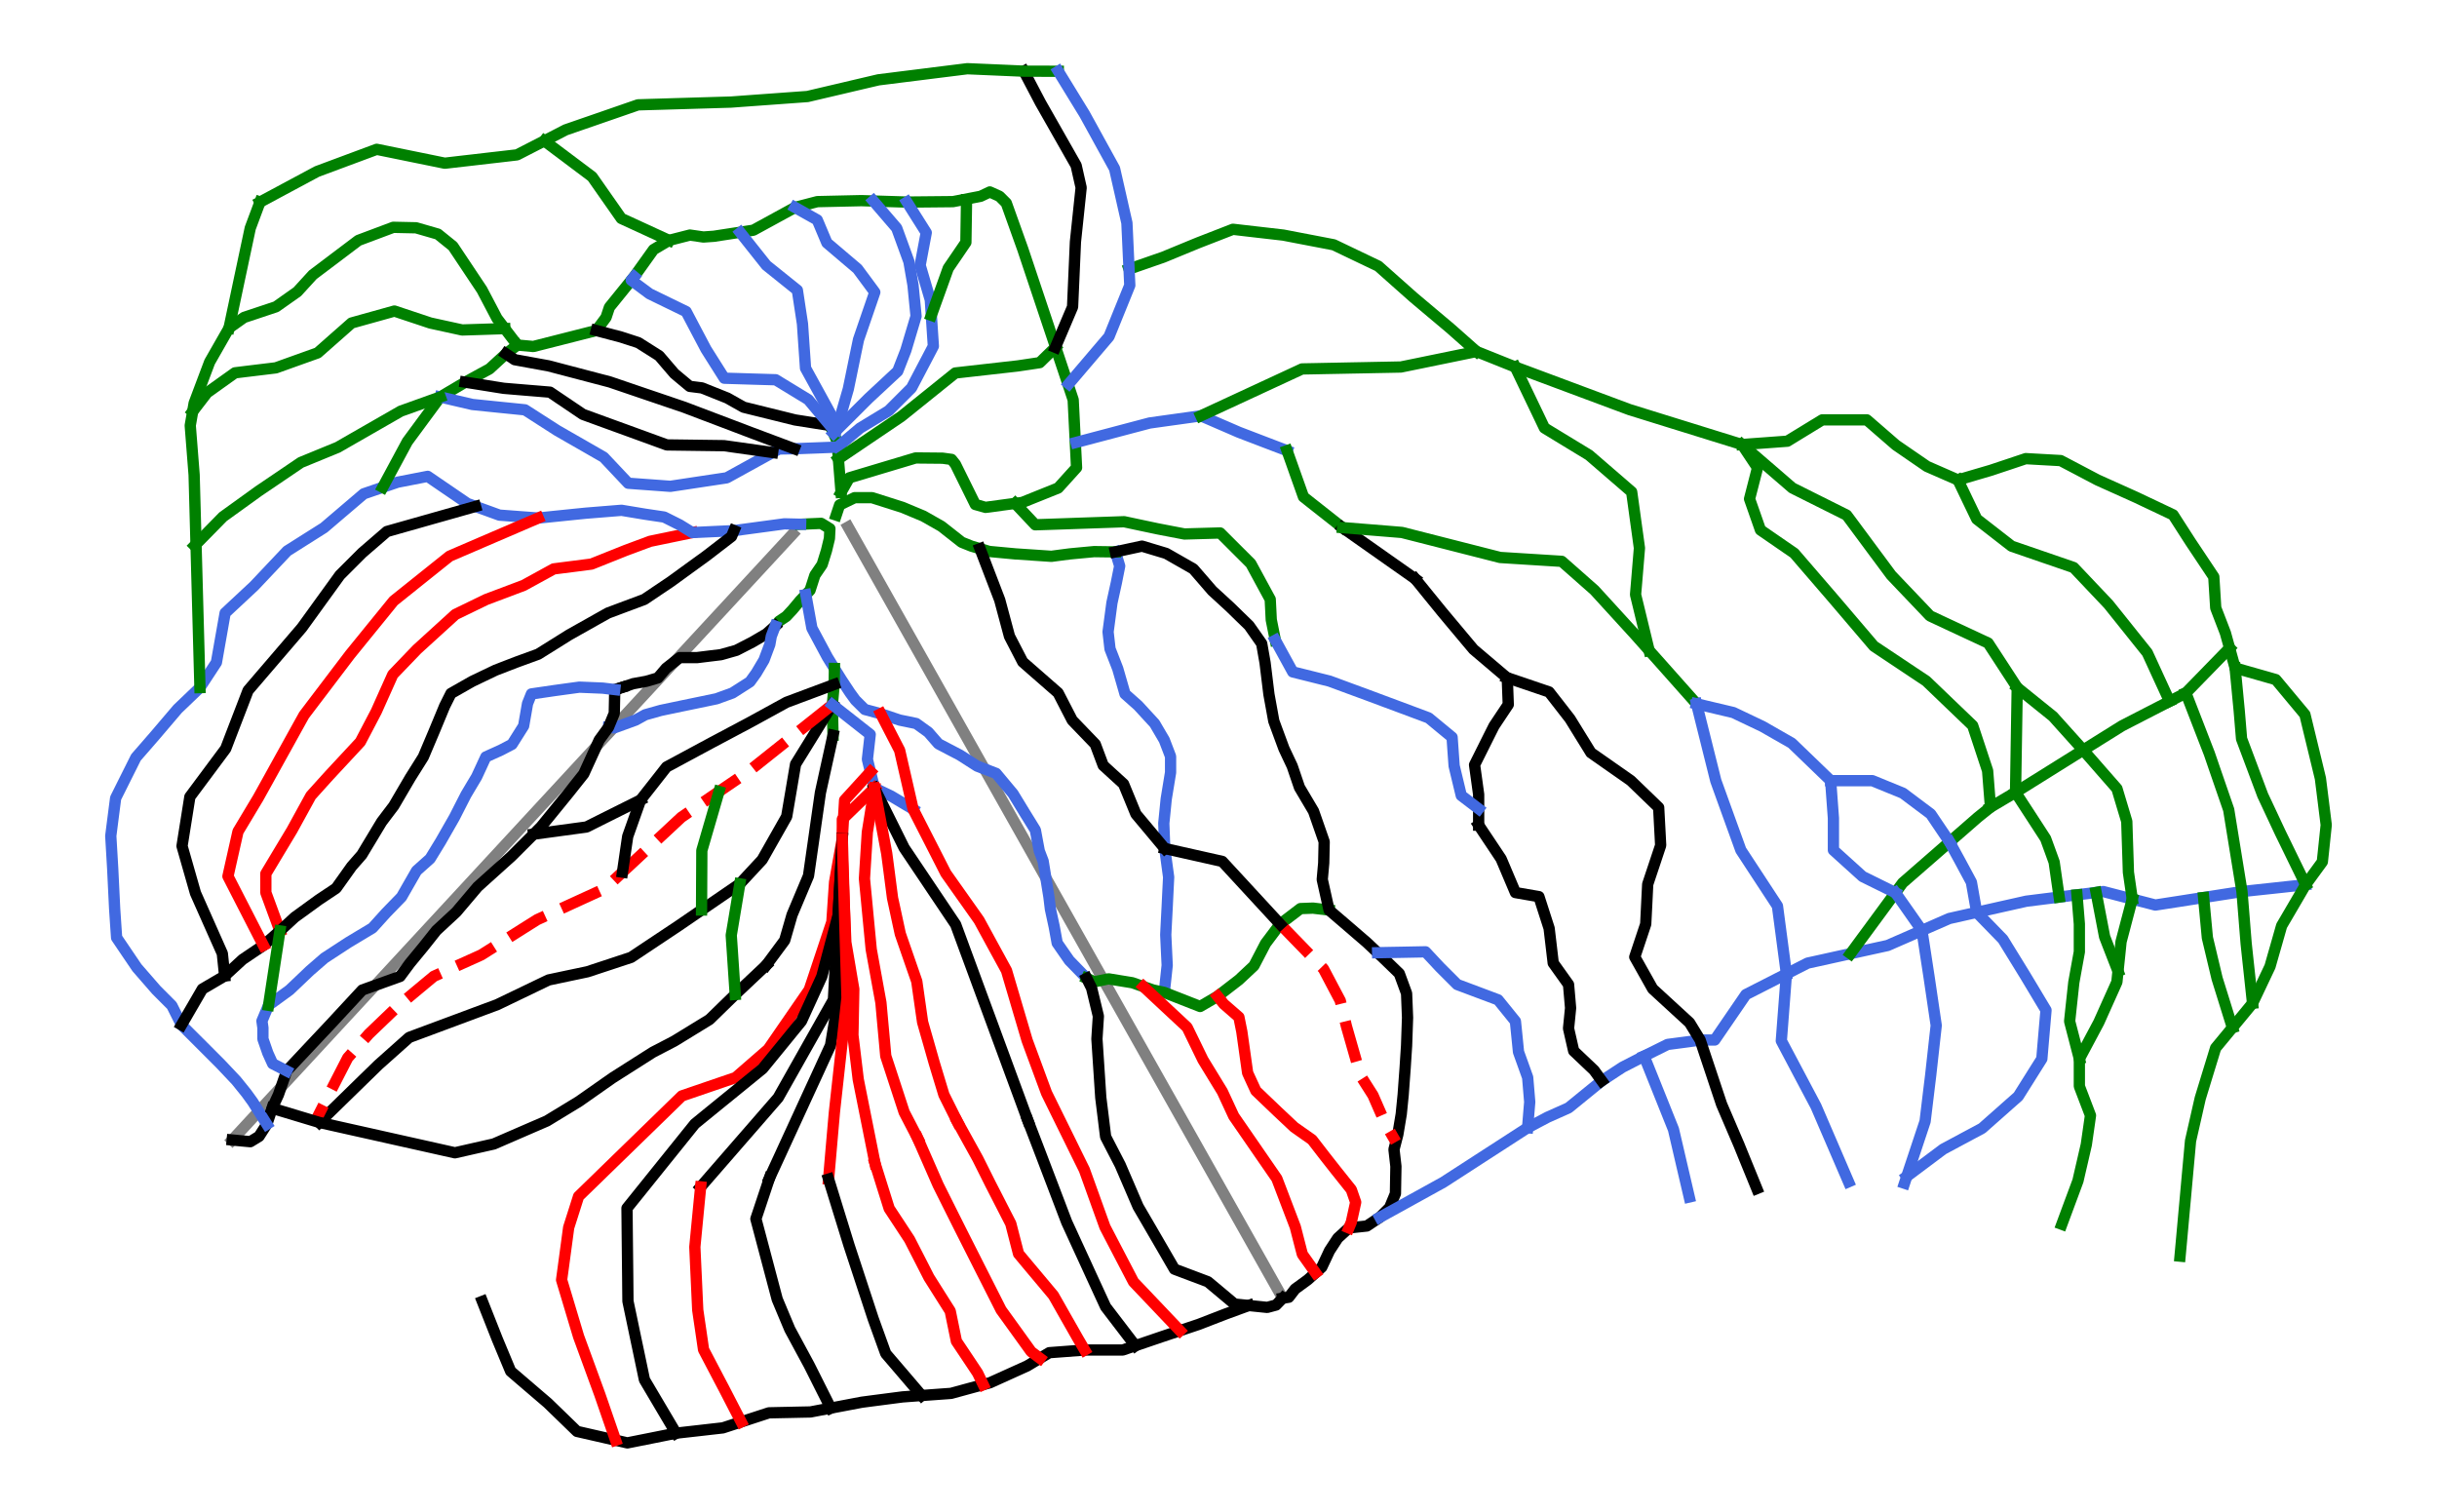 <?xml version="1.0" encoding="utf-8" standalone="no"?>
<!DOCTYPE svg PUBLIC "-//W3C//DTD SVG 1.1//EN"
  "http://www.w3.org/Graphics/SVG/1.1/DTD/svg11.dtd">
<svg height="72pt" version="1.1" viewBox="0 0 116.084 72" width="116.084pt" xmlns="http://www.w3.org/2000/svg" xmlns:xlink="http://www.w3.org/1999/xlink">
 <defs>
  <style type="text/css">*{stroke-linecap:butt;stroke-linejoin:round;}</style>
 </defs>
 <g id="figure_1">
  <g id="patch_1">
   <path d="M 0 72 
L 116.084 72 
L 116.084 0 
L 0 0 
z
" style="fill:#ffffff;"/>
  </g>
  <g id="axes_1">
   <g id="line2d_1">
    <path clip-path="url(#p473e0b4423)" d="M 11.062 54.299 
L 12.731 52.495 
L 14.4 50.691 
L 16.068 48.887 
L 17.737 47.083 
L 19.406 45.278 
L 21.075 43.474 
L 22.743 41.67 
L 24.412 39.866 
L 26.081 38.062 
L 27.749 36.258 
L 29.418 34.454 
L 31.087 32.65 
L 32.755 30.846 
L 34.424 29.042 
L 36.093 27.238 
L 37.762 25.434 
" style="fill:none;stroke:#808080;stroke-linecap:square;stroke-width:0.537;"/>
   </g>
   <g id="line2d_2">
    <path clip-path="url(#p473e0b4423)" d="M 61.098 61.836 
L 59.805 59.54 
L 58.511 57.244 
L 57.218 54.948 
L 55.925 52.652 
L 54.631 50.356 
L 53.338 48.06 
L 52.044 45.764 
L 50.751 43.468 
L 49.457 41.173 
L 48.164 38.877 
L 46.87 36.581 
L 45.577 34.285 
L 44.284 31.989 
L 42.99 29.693 
L 41.697 27.397 
L 40.403 25.101 
" style="fill:none;stroke:#808080;stroke-linecap:square;stroke-width:0.537;"/>
   </g>
   <g id="line2d_3">
    <path clip-path="url(#p473e0b4423)" d="M 53.131 26.287 
L 53.335 26.96 
L 53.174 27.767 
L 53.07 28.24 
L 52.966 28.714 
L 52.874 29.406 
L 52.782 30.098 
L 52.874 30.906 
L 53.059 31.379 
L 53.243 31.853 
L 53.416 32.453 
L 53.589 33.053 
L 54.213 33.607 
L 54.605 34.034 
L 54.998 34.461 
L 55.228 34.853 
L 55.459 35.246 
L 55.759 36.03 
L 55.759 36.792 
L 55.655 37.426 
L 55.551 38.061 
L 55.494 38.638 
L 55.436 39.215 
L 55.459 39.815 
L 55.482 40.416 
L 55.574 41.097 
L 55.667 41.778 
L 55.632 42.481 
L 55.598 43.185 
L 55.563 43.855 
L 55.529 44.524 
L 55.563 45.251 
L 55.598 45.978 
L 55.529 46.624 
L 55.459 47.27 
" style="fill:none;stroke:#4169e1;stroke-linecap:square;stroke-width:0.537;"/>
   </g>
   <g id="line2d_4">
    <path clip-path="url(#p473e0b4423)" d="M 38.138 24.97 
L 38.627 24.949 
L 39.117 24.928 
L 39.532 25.183 
L 39.509 25.644 
L 39.37 26.221 
L 39.163 26.89 
L 38.816 27.398 
L 38.586 28.114 
L 38.385 28.323 
L 38.257 28.458 
L 38.101 28.621 
L 37.755 29.036 
L 37.454 29.36 
L 37.108 29.591 
L 36.923 29.821 
" style="fill:none;stroke:#008000;stroke-linecap:square;stroke-width:0.537;"/>
   </g>
   <g id="line2d_5">
    <path clip-path="url(#p473e0b4423)" d="M 36.923 29.821 
L 36.508 30.191 
L 35.839 30.583 
L 35.077 30.975 
L 34.338 31.183 
L 33.761 31.253 
L 33.207 31.322 
L 32.376 31.322 
L 31.73 31.83 
L 31.337 32.291 
L 30.783 32.452 
L 30.157 32.566 
L 29.644 32.738 
" style="fill:none;stroke:#000000;stroke-linecap:square;stroke-width:0.537;"/>
   </g>
   <g id="line2d_6">
    <path clip-path="url(#p473e0b4423)" d="M 39.832 24.536 
L 39.994 24.051 
L 40.709 23.705 
L 41.54 23.705 
L 42.267 23.936 
L 42.994 24.167 
L 43.491 24.375 
L 43.987 24.582 
L 44.414 24.825 
L 44.841 25.067 
L 45.326 25.448 
L 45.81 25.828 
L 46.272 26.013 
L 46.683 26.135 
L 47.126 26.267 
L 47.749 26.325 
L 48.373 26.383 
L 49.227 26.44 
L 50.081 26.498 
L 50.519 26.44 
L 50.958 26.383 
L 51.538 26.328 
L 52.119 26.274 
L 52.625 26.281 
L 53.131 26.287 
" style="fill:none;stroke:#008000;stroke-linecap:square;stroke-width:0.537;"/>
   </g>
   <g id="line2d_7">
    <path clip-path="url(#p473e0b4423)" d="M 36.923 29.821 
L 36.739 30.306 
L 36.669 30.698 
L 36.393 31.437 
L 36.023 32.06 
L 35.723 32.476 
L 35.308 32.741 
L 34.892 33.007 
L 34.13 33.284 
L 33.299 33.457 
L 32.468 33.629 
L 31.972 33.733 
L 31.476 33.837 
L 30.737 34.045 
L 30.276 34.299 
L 29.768 34.484 
L 29.26 34.669 
L 28.983 34.645 
" style="fill:none;stroke:#4169e1;stroke-linecap:square;stroke-width:0.537;"/>
   </g>
   <g id="line2d_8">
    <path clip-path="url(#p473e0b4423)" d="M 38.385 28.323 
L 38.529 29.12 
L 38.673 29.917 
L 39.044 30.611 
L 39.416 31.305 
L 39.747 31.839 
L 40.086 32.383 
L 40.493 33 
L 40.748 33.349 
L 41.194 33.792 
L 41.956 33.999 
L 42.406 34.149 
L 42.856 34.299 
L 43.641 34.461 
L 44.218 34.876 
L 44.702 35.43 
L 45.21 35.696 
L 45.718 35.961 
L 46.134 36.227 
L 46.549 36.492 
L 46.999 36.665 
L 47.449 36.838 
L 47.853 37.323 
L 48.257 37.807 
L 48.546 38.281 
L 48.834 38.754 
L 49.077 39.146 
L 49.319 39.539 
L 49.411 40.035 
L 49.504 40.531 
L 49.689 41.016 
L 49.758 41.443 
L 49.827 41.87 
L 49.896 42.297 
L 49.965 42.724 
L 50.035 43.301 
L 50.127 43.728 
L 50.219 44.154 
L 50.358 44.916 
L 50.646 45.332 
L 50.935 45.747 
L 51.35 46.174 
L 51.766 46.601 
" style="fill:none;stroke:#4169e1;stroke-linecap:square;stroke-width:0.537;"/>
   </g>
   <g id="line2d_9">
    <path clip-path="url(#p473e0b4423)" d="M 32.976 25.367 
L 32.474 25.471 
L 31.972 25.575 
L 31.47 25.679 
L 30.968 25.783 
L 30.379 26.002 
L 29.791 26.221 
L 29.387 26.383 
L 28.983 26.544 
L 28.579 26.706 
L 28.175 26.867 
L 27.725 26.925 
L 27.275 26.983 
L 26.825 27.04 
L 26.375 27.098 
L 25.659 27.491 
L 24.943 27.883 
L 24.499 28.05 
L 24.055 28.218 
L 23.61 28.385 
L 23.166 28.552 
L 22.427 28.91 
L 21.689 29.268 
L 21.233 29.683 
L 20.777 30.098 
L 20.321 30.514 
L 19.865 30.929 
L 19.288 31.529 
L 18.711 32.13 
L 18.515 32.568 
L 18.318 33.007 
L 18.122 33.445 
L 17.926 33.884 
L 17.545 34.611 
L 17.164 35.338 
L 16.789 35.742 
L 16.414 36.146 
L 16.039 36.549 
L 15.664 36.953 
L 15.237 37.426 
L 14.81 37.9 
L 14.585 38.309 
L 14.36 38.719 
L 14.135 39.129 
L 13.91 39.539 
L 13.598 40.058 
L 13.286 40.577 
L 12.975 41.096 
L 12.663 41.616 
L 12.663 42.066 
L 12.663 42.516 
L 12.831 42.972 
L 12.998 43.428 
L 13.166 43.885 
L 13.333 44.341 
" style="fill:none;stroke:#ff0000;stroke-linecap:square;stroke-width:0.537;"/>
   </g>
   <g id="line2d_10">
    <path clip-path="url(#p473e0b4423)" d="M 29.644 32.738 
L 29.283 32.845 
L 29.272 33.411 
L 29.26 33.976 
L 28.983 34.645 
L 28.545 35.246 
L 28.36 35.65 
L 28.175 36.053 
L 27.99 36.457 
L 27.806 36.861 
L 27.448 37.311 
L 27.09 37.761 
L 26.761 38.165 
L 26.432 38.569 
L 26.103 38.973 
L 25.774 39.377 
L 25.42 39.732 
L 24.893 40.258 
L 24.366 40.785 
L 23.962 41.148 
L 23.558 41.512 
L 23.154 41.875 
L 22.751 42.239 
L 22.243 42.839 
L 21.735 43.439 
L 21.262 43.878 
L 20.788 44.317 
L 20.477 44.709 
L 20.165 45.101 
L 19.842 45.493 
L 19.519 45.886 
L 19.057 46.509 
L 18.607 46.671 
L 18.157 46.832 
L 17.707 46.994 
L 17.257 47.155 
L 16.893 47.548 
L 16.53 47.94 
L 16.166 48.332 
L 15.803 48.725 
L 15.266 49.296 
L 14.729 49.867 
L 14.192 50.439 
L 13.656 51.01 
L 13.46 51.576 
L 13.263 52.141 
L 12.963 52.788 
L 12.71 53.549 
L 12.34 54.126 
L 11.925 54.38 
L 11.493 54.34 
L 11.062 54.299 
" style="fill:none;stroke:#000000;stroke-linecap:square;stroke-width:0.537;"/>
   </g>
   <g id="line2d_11">
    <path clip-path="url(#p473e0b4423)" d="M 51.766 46.601 
L 52.135 46.763 
L 52.805 46.624 
L 53.37 46.717 
L 53.936 46.809 
L 54.469 46.995 
L 54.928 47.155 
L 55.459 47.27 
L 55.886 47.438 
L 56.313 47.605 
L 56.74 47.773 
L 57.167 47.94 
L 57.583 47.698 
L 57.999 47.455 
L 58.506 47.063 
L 59.014 46.671 
L 59.372 46.336 
L 59.73 46.001 
L 60.007 45.47 
L 60.283 44.939 
L 60.63 44.478 
L 60.976 44.016 
L 61.461 43.647 
L 61.946 43.277 
L 62.545 43.255 
L 63.308 43.347 
" style="fill:none;stroke:#008000;stroke-linecap:square;stroke-width:0.537;"/>
   </g>
   <g id="line2d_12">
    <path clip-path="url(#p473e0b4423)" d="M 38.138 24.97 
L 37.362 24.951 
L 36.762 25.032 
L 36.162 25.113 
L 35.562 25.194 
L 34.962 25.275 
L 34.465 25.298 
L 33.969 25.321 
L 33.473 25.344 
L 32.976 25.367 
L 32.376 24.998 
L 31.638 24.628 
L 31.176 24.559 
L 30.714 24.49 
L 30.16 24.398 
L 29.606 24.306 
L 28.752 24.375 
L 27.898 24.444 
L 27.333 24.501 
L 26.767 24.559 
L 26.201 24.617 
L 25.636 24.675 
L 25.174 24.64 
L 24.713 24.606 
L 24.251 24.571 
L 23.789 24.536 
L 23.22 24.329 
L 22.65 24.122 
L 22.266 23.982 
L 21.792 23.659 
L 21.319 23.336 
L 20.846 23.013 
L 20.373 22.689 
L 19.658 22.828 
L 18.942 22.967 
L 18.232 23.21 
L 17.779 23.365 
L 17.326 23.521 
L 16.853 23.925 
L 16.38 24.328 
L 15.906 24.732 
L 15.433 25.136 
L 14.995 25.413 
L 14.556 25.69 
L 14.118 25.967 
L 13.679 26.244 
L 13.287 26.659 
L 12.894 27.075 
L 12.502 27.49 
L 12.109 27.906 
L 11.763 28.229 
L 11.417 28.552 
L 11.07 28.875 
L 10.724 29.199 
L 10.586 29.983 
L 10.447 30.768 
L 10.309 31.553 
L 9.916 32.152 
L 9.524 32.752 
L 8.993 33.26 
L 8.462 33.768 
L 7.931 34.391 
L 7.4 35.015 
L 6.939 35.546 
L 6.477 36.076 
L 6.235 36.561 
L 5.992 37.046 
L 5.75 37.531 
L 5.508 38.015 
L 5.45 38.465 
L 5.392 38.915 
L 5.334 39.366 
L 5.277 39.816 
L 5.323 40.6 
L 5.369 41.385 
L 5.392 41.858 
L 5.415 42.331 
L 5.438 42.804 
L 5.461 43.277 
L 5.507 43.97 
L 5.554 44.662 
L 5.796 45.02 
L 6.038 45.378 
L 6.281 45.736 
L 6.523 46.093 
L 6.985 46.624 
L 7.447 47.155 
L 7.816 47.525 
L 8.185 47.894 
L 8.416 48.356 
L 8.647 48.817 
L 9.062 49.233 
L 9.478 49.648 
L 9.986 50.156 
L 10.493 50.664 
L 10.874 51.067 
L 11.255 51.471 
L 11.74 52.072 
L 12.04 52.487 
L 12.375 53.018 
L 12.71 53.549 
" style="fill:none;stroke:#4169e1;stroke-linecap:square;stroke-width:0.537;"/>
   </g>
   <g id="line2d_13">
    <path clip-path="url(#p473e0b4423)" d="M 51.766 46.601 
L 51.997 47.063 
L 52.158 47.732 
L 52.32 48.402 
L 52.285 48.944 
L 52.251 49.487 
L 52.297 50.185 
L 52.343 50.883 
L 52.389 51.581 
L 52.435 52.28 
L 52.493 52.747 
L 52.551 53.214 
L 52.608 53.682 
L 52.666 54.149 
L 53.012 54.818 
L 53.359 55.488 
L 53.572 55.984 
L 53.786 56.48 
L 53.999 56.976 
L 54.213 57.473 
L 54.617 58.165 
L 55.02 58.858 
L 55.251 59.256 
L 55.482 59.654 
L 55.713 60.053 
L 55.944 60.451 
L 56.74 60.751 
L 57.537 61.051 
L 58.172 61.582 
L 58.806 62.113 
L 59.483 62.183 
L 59.923 62.228 
L 60.363 62.273 
L 60.784 62.16 
L 61.098 61.836 
" style="fill:none;stroke:#000000;stroke-linecap:square;stroke-width:0.537;"/>
   </g>
   <g id="line2d_14">
    <path clip-path="url(#p473e0b4423)" d="M 29.283 32.845 
L 28.706 32.776 
L 28.152 32.753 
L 27.598 32.73 
L 27.009 32.81 
L 26.421 32.891 
L 25.867 32.972 
L 25.313 33.053 
L 25.128 33.514 
L 25.036 34.045 
L 24.943 34.576 
L 24.666 35.015 
L 24.39 35.453 
L 23.859 35.73 
L 23.143 36.053 
L 22.924 36.527 
L 22.705 37 
L 22.45 37.427 
L 22.196 37.854 
L 21.919 38.396 
L 21.643 38.938 
L 21.319 39.504 
L 20.996 40.069 
L 20.742 40.485 
L 20.488 40.9 
L 20.165 41.188 
L 19.842 41.477 
L 19.484 42.1 
L 19.127 42.724 
L 18.757 43.105 
L 18.388 43.485 
L 18.065 43.843 
L 17.741 44.201 
L 17.164 44.547 
L 16.587 44.894 
L 16.022 45.263 
L 15.456 45.632 
L 15.11 45.932 
L 14.764 46.232 
L 14.279 46.694 
L 13.794 47.155 
L 13.293 47.52 
L 12.792 47.884 
L 12.478 48.632 
L 12.524 48.956 
L 12.524 49.487 
L 12.756 50.156 
L 12.986 50.664 
L 13.656 51.01 
" style="fill:none;stroke:#4169e1;stroke-linecap:square;stroke-width:0.537;"/>
   </g>
   <g id="line2d_15">
    <path clip-path="url(#p473e0b4423)" d="M 34.962 25.275 
L 34.846 25.552 
L 34.246 26.013 
L 33.646 26.475 
L 33.224 26.781 
L 32.803 27.086 
L 32.382 27.392 
L 31.961 27.698 
L 31.326 28.125 
L 30.691 28.552 
L 30.258 28.714 
L 29.825 28.875 
L 29.393 29.037 
L 28.96 29.199 
L 28.498 29.458 
L 28.037 29.718 
L 27.575 29.977 
L 27.113 30.237 
L 26.744 30.468 
L 26.375 30.699 
L 26.005 30.93 
L 25.636 31.16 
L 25.128 31.345 
L 24.62 31.53 
L 24.112 31.726 
L 23.605 31.922 
L 23.051 32.187 
L 22.497 32.452 
L 21.989 32.741 
L 21.481 33.03 
L 21.181 33.629 
L 20.927 34.241 
L 20.673 34.853 
L 20.419 35.453 
L 20.165 36.053 
L 19.854 36.549 
L 19.542 37.045 
L 19.149 37.715 
L 18.757 38.385 
L 18.468 38.765 
L 18.18 39.146 
L 17.943 39.538 
L 17.707 39.931 
L 17.47 40.323 
L 17.234 40.716 
L 16.749 41.27 
L 16.38 41.789 
L 16.01 42.308 
L 15.595 42.585 
L 15.179 42.862 
L 14.61 43.276 
L 14.04 43.689 
L 13.687 44.015 
L 13.333 44.341 
L 12.94 44.686 
L 12.548 45.032 
L 12.051 45.366 
L 11.555 45.701 
L 11.128 46.094 
L 10.701 46.486 
L 10.17 46.798 
L 9.639 47.109 
L 9.391 47.536 
L 9.143 47.963 
L 8.895 48.39 
L 8.647 48.817 
" style="fill:none;stroke:#000000;stroke-linecap:square;stroke-width:0.537;"/>
   </g>
   <g id="line2d_16">
    <path clip-path="url(#p473e0b4423)" d="M 40.063 23.451 
L 40.455 22.759 
L 43.617 21.812 
L 44.899 21.824 
L 45.326 21.882 
L 45.51 22.113 
L 46.457 24.029 
L 46.942 24.167 
L 48.694 23.931 
L 50.404 23.244 
L 51.281 22.274 
L 51.12 19.043 
L 50.496 17.174 
L 48.719 11.866 
L 47.934 9.673 
L 47.611 9.35 
L 47.149 9.142 
L 46.711 9.35 
L 45.395 9.604 
L 43.202 9.625 
L 41.032 9.557 
L 38.932 9.604 
L 37.87 9.88 
L 35.885 10.965 
L 34.004 11.254 
L 33.507 11.289 
L 32.861 11.196 
L 31.868 11.45 
L 31.13 11.889 
L 30.206 13.181 
L 29.029 14.635 
L 28.868 15.12 
L 28.406 15.742 
L 25.405 16.504 
L 24.643 16.435 
L 23.674 15.166 
L 22.958 13.804 
L 21.573 11.727 
L 20.858 11.15 
L 19.819 10.85 
L 18.734 10.827 
L 17.072 11.45 
L 14.902 13.088 
L 14.163 13.896 
L 13.148 14.612 
L 11.624 15.12 
L 10.909 15.627 
L 9.986 17.243 
L 9.247 19.205 
L 9.062 20.266 
L 9.247 22.62 
L 9.524 32.752 
L 9.524 32.752 
" style="fill:none;stroke:#008000;stroke-linecap:square;stroke-width:0.537;"/>
   </g>
   <g id="line2d_17">
    <path clip-path="url(#p473e0b4423)" d="M 53.131 26.287 
L 53.764 26.15 
L 54.397 26.013 
L 54.974 26.186 
L 55.551 26.36 
L 56.198 26.729 
L 56.844 27.098 
L 57.294 27.617 
L 57.744 28.137 
L 58.171 28.529 
L 58.598 28.921 
L 59.048 29.36 
L 59.499 29.798 
L 59.799 30.226 
L 60.099 30.653 
L 60.18 31.114 
L 60.261 31.575 
L 60.353 32.326 
L 60.445 33.076 
L 60.561 33.711 
L 60.676 34.345 
L 60.918 35.003 
L 61.161 35.661 
L 61.357 36.076 
L 61.553 36.492 
L 61.726 37 
L 61.899 37.507 
L 62.234 38.073 
L 62.569 38.638 
L 62.823 39.365 
L 63.076 40.092 
L 63.065 40.6 
L 63.054 41.108 
L 62.984 41.893 
L 63.146 42.62 
L 63.308 43.347 
L 63.792 43.762 
L 64.277 44.178 
L 64.692 44.536 
L 65.108 44.894 
L 65.621 45.379 
L 65.962 45.701 
L 66.308 46.036 
L 66.654 46.371 
L 66.828 46.844 
L 67.001 47.317 
L 67.024 47.894 
L 67.047 48.471 
L 67.024 49.14 
L 67.001 49.809 
L 66.966 50.34 
L 66.932 50.871 
L 66.885 51.506 
L 66.839 52.141 
L 66.793 52.603 
L 66.747 53.064 
L 66.666 53.549 
L 66.585 54.034 
L 66.493 54.393 
L 66.401 54.749 
L 66.493 55.557 
L 66.481 56.204 
L 66.47 56.85 
L 66.193 57.519 
L 65.731 57.98 
L 65.108 58.396 
L 64.681 58.442 
L 64.254 58.488 
L 63.723 58.973 
L 63.33 59.574 
L 63.146 59.966 
L 62.961 60.358 
L 62.663 60.626 
L 62.292 60.959 
L 61.692 61.397 
L 61.391 61.789 
L 61.098 61.836 
" style="fill:none;stroke:#000000;stroke-linecap:square;stroke-width:0.537;"/>
   </g>
   <g id="line2d_18">
    <path clip-path="url(#p473e0b4423)" d="M 57.999 47.455 
L 58.298 47.825 
L 58.656 48.136 
L 59.014 48.448 
L 59.153 49.14 
L 59.222 49.631 
L 59.291 50.121 
L 59.36 50.612 
L 59.429 51.102 
L 59.625 51.529 
L 59.822 51.956 
L 60.341 52.453 
L 60.86 52.949 
L 61.253 53.318 
L 61.645 53.687 
L 62.072 53.987 
L 62.499 54.287 
L 62.811 54.691 
L 63.123 55.095 
L 63.631 55.741 
L 64 56.203 
L 64.369 56.665 
L 64.577 57.265 
L 64.473 57.739 
L 64.369 58.212 
L 64.254 58.488 
" style="fill:none;stroke:#ff0000;stroke-linecap:square;stroke-width:0.537;"/>
   </g>
   <g id="line2d_19">
    <path clip-path="url(#p473e0b4423)" d="M 25.636 24.675 
L 25.108 24.902 
L 24.581 25.129 
L 24.053 25.356 
L 23.526 25.582 
L 22.998 25.809 
L 22.471 26.036 
L 21.943 26.263 
L 21.416 26.49 
L 20.749 27.023 
L 20.083 27.556 
L 19.416 28.09 
L 18.75 28.623 
L 18.23 29.263 
L 17.71 29.902 
L 17.19 30.542 
L 16.67 31.182 
L 16.397 31.542 
L 16.123 31.902 
L 15.85 32.262 
L 15.577 32.622 
L 15.304 32.981 
L 15.03 33.341 
L 14.757 33.701 
L 14.484 34.061 
L 14.21 34.554 
L 13.937 35.047 
L 13.664 35.541 
L 13.39 36.034 
L 13.117 36.527 
L 12.844 37.021 
L 12.571 37.514 
L 12.297 38.007 
L 12.057 38.407 
L 11.817 38.807 
L 11.577 39.207 
L 11.337 39.607 
L 11.217 40.14 
L 11.097 40.673 
L 10.977 41.206 
L 10.858 41.739 
L 11.069 42.151 
L 11.28 42.562 
L 11.491 42.974 
L 11.703 43.385 
L 11.914 43.797 
L 12.125 44.209 
L 12.336 44.62 
L 12.548 45.032 
" style="fill:none;stroke:#ff0000;stroke-linecap:square;stroke-width:0.537;"/>
   </g>
   <g id="line2d_20">
    <path clip-path="url(#p473e0b4423)" d="M 22.65 24.122 
L 22.123 24.271 
L 21.595 24.421 
L 21.067 24.57 
L 20.54 24.719 
L 20.012 24.869 
L 19.485 25.018 
L 18.957 25.167 
L 18.429 25.317 
L 17.843 25.823 
L 17.256 26.33 
L 16.723 26.863 
L 16.19 27.396 
L 15.737 28.023 
L 15.283 28.649 
L 14.83 29.276 
L 14.377 29.902 
L 14.057 30.275 
L 13.737 30.649 
L 13.417 31.022 
L 13.097 31.395 
L 12.777 31.768 
L 12.457 32.141 
L 12.137 32.515 
L 11.817 32.888 
L 11.551 33.581 
L 11.284 34.274 
L 11.017 34.967 
L 10.751 35.661 
L 10.324 36.234 
L 9.898 36.807 
L 9.471 37.38 
L 9.044 37.954 
L 8.951 38.54 
L 8.858 39.126 
L 8.764 39.713 
L 8.671 40.299 
L 8.831 40.859 
L 8.991 41.419 
L 9.151 41.979 
L 9.311 42.539 
L 9.631 43.259 
L 9.951 43.979 
L 10.271 44.699 
L 10.591 45.419 
L 10.646 45.952 
L 10.701 46.486 
" style="fill:none;stroke:#000000;stroke-linecap:square;stroke-width:0.537;"/>
   </g>
   <g id="line2d_21">
    <path clip-path="url(#p473e0b4423)" d="M 39.747 31.839 
L 39.735 32.602 
L 39.692 33.084 
L 39.648 33.565 
L 39.664 34.294 
L 39.68 35.024 
" style="fill:none;stroke:#008000;stroke-linecap:square;stroke-width:0.537;"/>
   </g>
   <g id="line2d_22">
    <path clip-path="url(#p473e0b4423)" d="M 39.648 33.565 
L 39.21 34.273 
L 38.772 34.982 
L 38.334 35.69 
L 37.896 36.398 
L 37.79 37.022 
L 37.685 37.645 
L 37.579 38.268 
L 37.473 38.891 
L 37.182 39.405 
L 36.89 39.919 
L 36.599 40.433 
L 36.307 40.948 
L 35.774 41.523 
L 35.24 42.098 
L 34.784 42.41 
L 34.329 42.722 
L 33.873 43.034 
L 33.417 43.345 
L 32.877 43.715 
L 32.337 44.085 
L 31.768 44.464 
L 31.199 44.843 
L 30.63 45.222 
L 30.061 45.601 
L 29.541 45.772 
L 29.022 45.944 
L 28.502 46.115 
L 27.982 46.286 
L 27.519 46.384 
L 27.056 46.481 
L 26.594 46.579 
L 26.131 46.677 
L 25.519 46.971 
L 24.908 47.265 
L 24.296 47.559 
L 23.685 47.853 
L 23.16 48.048 
L 22.636 48.243 
L 22.111 48.439 
L 21.587 48.634 
L 21.062 48.829 
L 20.538 49.024 
L 20.013 49.219 
L 19.489 49.414 
L 19.122 49.741 
L 18.755 50.068 
L 18.388 50.395 
L 18.021 50.722 
L 17.67 51.065 
L 17.318 51.407 
L 16.967 51.75 
L 16.616 52.093 
L 16.265 52.435 
L 15.914 52.778 
L 15.562 53.12 
L 15.211 53.463 
" style="fill:none;stroke:#000000;stroke-linecap:square;stroke-width:0.537;"/>
   </g>
   <g id="line2d_23">
    <path clip-path="url(#p473e0b4423)" d="M 39.648 33.565 
L 39.155 33.958 
L 38.661 34.351 
L 38.167 34.744 
L 37.674 35.137 
L 37.18 35.53 
L 36.686 35.924 
L 36.192 36.317 
L 35.699 36.71 
L 35.336 36.958 
L 34.974 37.206 
L 34.611 37.453 
L 34.249 37.701 
L 33.8 38.008 
L 33.352 38.315 
L 32.903 38.621 
L 32.455 38.928 
L 32.104 39.255 
L 31.754 39.582 
L 31.403 39.908 
L 31.053 40.235 
L 30.703 40.562 
L 30.352 40.889 
L 30.002 41.216 
L 29.651 41.542 
L 29.232 41.934 
L 28.812 42.325 
L 28.409 42.511 
L 28.005 42.696 
L 27.601 42.881 
L 27.198 43.066 
L 26.794 43.251 
L 26.391 43.437 
L 25.987 43.622 
L 25.584 43.807 
L 24.918 44.226 
L 24.253 44.646 
L 23.588 45.065 
L 22.922 45.485 
L 22.357 45.74 
L 21.792 45.994 
L 21.227 46.249 
L 20.662 46.504 
L 20.227 46.866 
L 19.792 47.228 
L 19.358 47.59 
L 18.923 47.952 
L 18.586 48.276 
L 18.249 48.599 
L 17.912 48.922 
L 17.575 49.245 
L 17.069 49.816 
L 16.563 50.387 
L 16.357 50.789 
L 16.15 51.191 
L 15.944 51.593 
L 15.738 51.994 
L 15.38 52.701 
L 15.022 53.407 
" style="fill:none;stroke:#ff0000;stroke-dasharray:1.988,0.86;stroke-dashoffset:0;stroke-width:0.537;"/>
   </g>
   <g id="line2d_24">
    <path clip-path="url(#p473e0b4423)" d="M 54.469 46.995 
L 54.989 47.48 
L 55.508 47.964 
L 56.028 48.449 
L 56.548 48.934 
L 56.736 49.321 
L 56.925 49.709 
L 57.113 50.096 
L 57.302 50.484 
L 57.532 50.861 
L 57.763 51.238 
L 57.993 51.615 
L 58.224 51.992 
L 58.496 52.578 
L 58.768 53.165 
L 59.025 53.537 
L 59.282 53.909 
L 59.538 54.28 
L 59.795 54.652 
L 60.051 55.024 
L 60.308 55.396 
L 60.565 55.768 
L 60.821 56.139 
L 61.041 56.715 
L 61.261 57.292 
L 61.481 57.868 
L 61.701 58.444 
L 61.868 59.093 
L 62.036 59.743 
L 62.349 60.184 
L 62.663 60.626 
" style="fill:none;stroke:#ff0000;stroke-linecap:square;stroke-width:0.537;"/>
   </g>
   <g id="line2d_25">
    <path clip-path="url(#p473e0b4423)" d="M 36.504 45.97 
L 36.133 46.32 
L 35.762 46.669 
L 35.392 47.019 
L 35.021 47.368 
L 34.409 47.964 
L 33.797 48.561 
L 33.377 48.818 
L 32.956 49.076 
L 32.535 49.334 
L 32.115 49.591 
L 31.61 49.854 
L 31.105 50.116 
L 30.624 50.421 
L 30.143 50.727 
L 29.662 51.033 
L 29.181 51.339 
L 28.78 51.62 
L 28.38 51.901 
L 27.979 52.182 
L 27.578 52.463 
L 27.196 52.696 
L 26.815 52.928 
L 26.433 53.16 
L 26.051 53.393 
L 25.419 53.666 
L 24.787 53.94 
L 24.155 54.214 
L 23.523 54.488 
L 23.06 54.593 
L 22.597 54.698 
L 22.133 54.804 
L 21.67 54.909 
L 20.862 54.728 
L 20.055 54.547 
L 19.248 54.367 
L 18.44 54.186 
L 17.633 54.005 
L 16.826 53.825 
L 16.019 53.644 
L 15.211 53.463 
L 15.022 53.407 
L 14.507 53.252 
L 13.992 53.097 
L 13.478 52.942 
L 12.963 52.788 
" style="fill:none;stroke:#000000;stroke-linecap:square;stroke-width:0.537;"/>
   </g>
   <g id="line2d_26">
    <path clip-path="url(#p473e0b4423)" d="M 39.68 35.024 
L 39.53 35.707 
L 39.379 36.391 
L 39.229 37.074 
L 39.079 37.757 
L 39.008 38.252 
L 38.937 38.747 
L 38.866 39.242 
L 38.796 39.737 
L 38.725 40.232 
L 38.654 40.727 
L 38.583 41.222 
L 38.512 41.717 
L 38.316 42.182 
L 38.12 42.647 
L 37.924 43.113 
L 37.728 43.578 
L 37.553 44.185 
L 37.378 44.791 
L 36.941 45.381 
L 36.504 45.97 
" style="fill:none;stroke:#000000;stroke-linecap:square;stroke-width:0.537;"/>
   </g>
   <g id="line2d_27">
    <path clip-path="url(#p473e0b4423)" d="M 22.976 61.987 
L 23.155 62.44 
L 23.334 62.892 
L 23.513 63.345 
L 23.692 63.798 
L 24.008 64.556 
L 24.324 65.314 
L 24.766 65.694 
L 25.209 66.073 
L 25.651 66.452 
L 26.094 66.831 
L 26.441 67.168 
L 26.789 67.505 
L 27.136 67.842 
L 27.484 68.179 
L 27.944 68.284 
L 28.404 68.389 
L 28.863 68.494 
L 29.323 68.599 
L 29.885 68.727 
L 30.464 68.611 
L 31.043 68.496 
L 31.623 68.38 
L 32.202 68.264 
L 32.76 68.201 
L 33.318 68.138 
L 33.877 68.074 
L 34.435 68.011 
L 34.87 67.869 
L 35.305 67.726 
L 35.965 67.511 
L 36.626 67.295 
L 37.121 67.284 
L 37.616 67.274 
L 38.111 67.263 
L 38.606 67.253 
L 39.089 67.161 
L 39.572 67.07 
L 40.311 66.93 
L 41.049 66.79 
L 41.534 66.726 
L 42.018 66.663 
L 42.503 66.6 
L 42.988 66.537 
L 43.445 66.503 
L 43.901 66.47 
L 44.603 66.419 
L 45.304 66.368 
L 46.069 66.159 
L 46.834 65.951 
L 47.158 65.862 
L 47.6 65.662 
L 48.043 65.462 
L 48.485 65.262 
L 48.928 65.062 
L 49.538 64.696 
L 49.981 64.43 
L 50.823 64.367 
L 51.666 64.303 
L 52.251 64.303 
L 52.864 64.303 
L 53.478 64.303 
L 54.081 64.098 
L 54.706 63.885 
L 55.331 63.672 
L 55.767 63.526 
L 56.203 63.381 
L 56.652 63.232 
L 57.101 63.082 
L 57.754 62.829 
L 58.407 62.577 
L 58.945 62.38 
L 59.483 62.183 
" style="fill:none;stroke:#000000;stroke-linecap:square;stroke-width:0.537;"/>
   </g>
   <g id="line2d_28">
    <path clip-path="url(#p473e0b4423)" d="M 39.648 33.565 
L 40.099 33.919 
L 40.55 34.274 
L 41.001 34.629 
L 41.452 34.983 
L 41.385 35.576 
L 41.318 36.169 
L 41.463 36.762 
L 41.654 37.538 
L 42.05 37.727 
L 42.446 37.916 
L 42.971 38.23 
L 43.495 38.543 
" style="fill:none;stroke:#4169e1;stroke-linecap:square;stroke-width:0.537;"/>
   </g>
   <g id="line2d_29">
    <path clip-path="url(#p473e0b4423)" d="M 60.976 44.016 
L 61.492 44.549 
L 62.009 45.081 
L 62.525 45.614 
L 63.041 46.146 
L 63.241 46.525 
L 63.441 46.905 
L 63.641 47.284 
L 63.842 47.663 
L 63.989 48.274 
L 64.136 48.885 
L 64.305 49.475 
L 64.473 50.064 
L 64.642 50.654 
L 64.811 51.244 
L 65.105 51.707 
L 65.4 52.17 
L 65.695 52.845 
L 65.99 53.519 
L 66.241 53.956 
L 66.493 54.393 
" style="fill:none;stroke:#ff0000;stroke-dasharray:1.988,0.86;stroke-dashoffset:0;stroke-width:0.537;"/>
   </g>
   <g id="line2d_30">
    <path clip-path="url(#p473e0b4423)" d="M 41.654 37.538 
L 41.271 37.91 
L 40.888 38.283 
L 40.505 38.655 
L 40.123 39.027 
L 40.123 39.48 
L 40.123 39.934 
L 40.123 40.386 
L 40.123 40.838 
L 40.144 41.344 
L 40.165 41.849 
L 40.186 42.355 
L 40.207 42.861 
L 40.228 43.366 
L 40.249 43.872 
L 40.27 44.377 
L 40.291 44.883 
L 40.386 45.441 
L 40.481 45.999 
L 40.575 46.557 
L 40.67 47.115 
L 40.66 47.663 
L 40.649 48.211 
L 40.639 48.758 
L 40.628 49.306 
L 40.691 49.833 
L 40.754 50.359 
L 40.818 50.886 
L 40.881 51.412 
L 40.981 51.913 
L 41.081 52.413 
L 41.181 52.913 
L 41.281 53.414 
L 41.381 53.914 
L 41.481 54.414 
L 41.581 54.914 
L 41.681 55.415 
" style="fill:none;stroke:#ff0000;stroke-linecap:square;stroke-width:0.537;"/>
   </g>
   <g id="line2d_31">
    <path clip-path="url(#p473e0b4423)" d="M 41.681 55.415 
L 41.85 55.952 
L 42.018 56.489 
L 42.187 57.026 
L 42.355 57.563 
L 42.598 57.932 
L 42.84 58.3 
L 43.082 58.669 
L 43.324 59.037 
L 43.556 59.49 
L 43.788 59.943 
L 44.02 60.396 
L 44.251 60.849 
L 44.504 61.249 
L 44.757 61.65 
L 45.01 62.05 
L 45.263 62.45 
L 45.41 63.166 
L 45.557 63.883 
L 45.81 64.262 
L 46.063 64.641 
L 46.316 65.02 
L 46.568 65.399 
L 46.834 65.951 
" style="fill:none;stroke:#ff0000;stroke-linecap:square;stroke-width:0.537;"/>
   </g>
   <g id="line2d_32">
    <path clip-path="url(#p473e0b4423)" d="M 46.683 26.135 
L 46.918 26.747 
L 47.152 27.358 
L 47.387 27.969 
L 47.621 28.58 
L 47.737 29.012 
L 47.853 29.444 
L 47.969 29.876 
L 48.085 30.308 
L 48.401 30.918 
L 48.717 31.529 
L 49.138 31.898 
L 49.559 32.266 
L 49.981 32.635 
L 50.402 33.003 
L 50.739 33.656 
L 51.076 34.309 
L 51.624 34.878 
L 52.171 35.446 
L 52.361 35.952 
L 52.551 36.458 
L 53.035 36.9 
L 53.52 37.342 
L 53.815 38.058 
L 54.109 38.775 
L 54.453 39.185 
L 54.796 39.595 
L 55.139 40.005 
L 55.482 40.416 
" style="fill:none;stroke:#000000;stroke-linecap:square;stroke-width:0.537;"/>
   </g>
   <g id="line2d_33">
    <path clip-path="url(#p473e0b4423)" d="M 24.643 16.435 
L 24.1 16.853 
L 23.709 17.211 
L 23.319 17.57 
L 22.74 17.886 
L 22.162 18.203 
L 21.566 18.556 
L 20.97 18.909 
L 20.579 19.44 
L 20.187 19.97 
L 19.796 20.501 
L 19.404 21.032 
L 19.111 21.576 
L 18.818 22.121 
L 18.525 22.665 
L 18.232 23.21 
" style="fill:none;stroke:#008000;stroke-linecap:square;stroke-width:0.537;"/>
   </g>
   <g id="line2d_34">
    <path clip-path="url(#p473e0b4423)" d="M 40.063 23.451 
L 40 22.655 
L 39.936 21.859 
L 39.892 21.296 
L 39.869 21.01 
L 39.702 20.639 
L 39.533 20.265 
" style="fill:none;stroke:#008000;stroke-linecap:square;stroke-width:0.537;"/>
   </g>
   <g id="line2d_35">
    <path clip-path="url(#p473e0b4423)" d="M 39.892 21.296 
L 39.376 21.316 
L 38.861 21.336 
L 38.346 21.355 
L 37.83 21.375 
L 37.109 21.386 
L 36.803 21.554 
L 36.257 21.856 
L 35.71 22.157 
L 35.164 22.458 
L 34.617 22.759 
L 33.946 22.86 
L 33.275 22.961 
L 32.603 23.063 
L 31.932 23.164 
L 31.43 23.127 
L 30.928 23.09 
L 30.426 23.054 
L 29.924 23.017 
L 29.339 22.396 
L 28.755 21.776 
L 28.199 21.457 
L 27.644 21.138 
L 27.088 20.82 
L 26.533 20.501 
L 26.152 20.256 
L 25.77 20.011 
L 25.389 19.766 
L 25.007 19.521 
L 24.381 19.457 
L 23.754 19.394 
L 23.128 19.33 
L 22.501 19.266 
L 21.736 19.088 
L 20.97 18.909 
" style="fill:none;stroke:#4169e1;stroke-linecap:square;stroke-width:0.537;"/>
   </g>
   <g id="line2d_36">
    <path clip-path="url(#p473e0b4423)" d="M 36.803 21.554 
L 36.224 21.473 
L 35.645 21.391 
L 35.066 21.309 
L 34.487 21.228 
L 33.806 21.219 
L 33.126 21.21 
L 32.445 21.201 
L 31.764 21.192 
L 31.264 21.01 
L 30.765 20.828 
L 30.265 20.646 
L 29.766 20.464 
L 29.266 20.283 
L 28.766 20.101 
L 28.267 19.919 
L 27.767 19.737 
L 27.375 19.473 
L 26.983 19.208 
L 26.591 18.944 
L 26.199 18.679 
L 25.649 18.633 
L 25.099 18.588 
L 24.549 18.542 
L 23.998 18.496 
L 23.539 18.423 
L 23.08 18.349 
L 22.621 18.276 
L 22.162 18.203 
" style="fill:none;stroke:#000000;stroke-linecap:square;stroke-width:0.537;"/>
   </g>
   <g id="line2d_37">
    <path clip-path="url(#p473e0b4423)" d="M 37.83 21.375 
L 37.318 21.183 
L 36.806 20.991 
L 36.294 20.799 
L 35.781 20.607 
L 34.986 20.305 
L 34.19 20.003 
L 33.395 19.702 
L 32.6 19.4 
L 32.156 19.249 
L 31.713 19.098 
L 31.269 18.947 
L 30.826 18.797 
L 30.382 18.646 
L 29.939 18.495 
L 29.495 18.344 
L 29.052 18.193 
L 28.32 18.001 
L 27.589 17.809 
L 26.857 17.617 
L 26.126 17.425 
L 25.321 17.279 
L 24.517 17.132 
L 24.1 16.853 
" style="fill:none;stroke:#000000;stroke-linecap:square;stroke-width:0.537;"/>
   </g>
   <g id="line2d_38">
    <path clip-path="url(#p473e0b4423)" d="M 39.533 20.265 
L 38.701 20.133 
L 37.87 20.002 
L 37.258 19.85 
L 36.646 19.699 
L 36.034 19.548 
L 35.422 19.396 
L 35.034 19.178 
L 34.647 18.96 
L 34.041 18.718 
L 33.435 18.476 
L 32.854 18.403 
L 32.49 18.1 
L 32.127 17.797 
L 31.763 17.373 
L 31.4 16.949 
L 30.903 16.634 
L 30.406 16.32 
L 29.994 16.186 
L 29.582 16.053 
L 28.994 15.898 
L 28.406 15.742 
" style="fill:none;stroke:#000000;stroke-linecap:square;stroke-width:0.537;"/>
   </g>
   <g id="line2d_39">
    <path clip-path="url(#p473e0b4423)" d="M 39.533 20.265 
L 39.016 19.649 
L 38.5 19.033 
L 38.112 18.797 
L 37.724 18.56 
L 37.336 18.324 
L 36.949 18.088 
L 36.337 18.07 
L 35.725 18.052 
L 35.113 18.033 
L 34.501 18.015 
L 34.065 17.325 
L 33.629 16.634 
L 33.393 16.186 
L 33.156 15.738 
L 32.92 15.289 
L 32.684 14.841 
L 32.248 14.629 
L 31.812 14.417 
L 31.376 14.205 
L 30.94 13.993 
L 30.504 13.669 
L 30.068 13.345 
L 30.206 13.181 
" style="fill:none;stroke:#4169e1;stroke-linecap:square;stroke-width:0.537;"/>
   </g>
   <g id="line2d_40">
    <path clip-path="url(#p473e0b4423)" d="M 39.892 21.296 
L 40.431 20.843 
L 40.971 20.389 
L 41.649 19.978 
L 42.328 19.566 
L 42.873 19.021 
L 43.418 18.476 
L 43.679 17.979 
L 43.939 17.483 
L 44.2 16.986 
L 44.46 16.489 
L 44.411 15.754 
L 44.363 15.018 
L 44.315 14.285 
L 44.193 13.872 
L 44.072 13.46 
L 43.951 13.047 
L 43.83 12.635 
L 43.975 11.858 
L 44.121 11.082 
L 43.891 10.718 
L 43.661 10.354 
L 43.432 9.99 
L 43.202 9.625 
" style="fill:none;stroke:#4169e1;stroke-linecap:square;stroke-width:0.537;"/>
   </g>
   <g id="line2d_41">
    <path clip-path="url(#p473e0b4423)" d="M 39.702 20.639 
L 39.836 20.505 
L 40.222 20.12 
L 40.608 19.736 
L 40.993 19.351 
L 41.379 18.967 
L 41.725 18.645 
L 42.071 18.324 
L 42.416 18.002 
L 42.762 17.681 
L 42.956 17.184 
L 43.15 16.686 
L 43.393 15.873 
L 43.636 15.061 
L 43.563 14.321 
L 43.49 13.581 
L 43.393 13.023 
L 43.296 12.465 
L 43.005 11.664 
L 42.713 10.864 
L 42.155 10.215 
L 41.597 9.566 
" style="fill:none;stroke:#4169e1;stroke-linecap:square;stroke-width:0.537;"/>
   </g>
   <g id="line2d_42">
    <path clip-path="url(#p473e0b4423)" d="M 39.836 20.505 
L 39.893 20.31 
L 40.022 19.865 
L 40.151 19.42 
L 40.279 18.975 
L 40.408 18.53 
L 40.53 17.942 
L 40.651 17.353 
L 40.772 16.765 
L 40.894 16.177 
L 41.088 15.613 
L 41.282 15.048 
L 41.476 14.484 
L 41.67 13.92 
L 41.258 13.362 
L 40.845 12.804 
L 40.481 12.495 
L 40.117 12.186 
L 39.753 11.876 
L 39.389 11.567 
L 39.159 11.021 
L 38.929 10.475 
L 38.399 10.178 
L 37.87 9.88 
" style="fill:none;stroke:#4169e1;stroke-linecap:square;stroke-width:0.537;"/>
   </g>
   <g id="line2d_43">
    <path clip-path="url(#p473e0b4423)" d="M 39.893 20.31 
L 39.512 19.616 
L 39.132 18.923 
L 38.751 18.229 
L 38.37 17.535 
L 38.334 17.008 
L 38.297 16.48 
L 38.261 15.952 
L 38.225 15.425 
L 38.103 14.624 
L 37.982 13.823 
L 37.612 13.526 
L 37.242 13.229 
L 36.872 12.932 
L 36.502 12.635 
L 36.193 12.246 
L 35.884 11.857 
L 35.575 11.468 
L 35.266 11.079 
" style="fill:none;stroke:#4169e1;stroke-linecap:square;stroke-width:0.537;"/>
   </g>
   <g id="line2d_44">
    <path clip-path="url(#p473e0b4423)" d="M 109.826 42.14 
L 109.068 42.221 
L 108.31 42.303 
L 107.552 42.384 
L 106.794 42.466 
L 106.337 42.537 
L 105.88 42.608 
L 105.423 42.679 
L 104.966 42.751 
L 104.391 42.84 
L 103.816 42.93 
L 103.241 43.019 
L 102.667 43.108 
L 102.118 42.966 
L 101.568 42.824 
L 100.879 42.645 
L 100.19 42.466 
L 99.846 42.509 
L 99.391 42.566 
L 98.935 42.623 
L 98.729 42.648 
L 98.087 42.729 
L 97.304 42.827 
L 96.521 42.925 
L 95.93 43.058 
L 95.339 43.19 
L 94.749 43.323 
L 94.158 43.456 
L 93.505 43.603 
L 92.851 43.75 
L 92.2 44.035 
L 91.549 44.32 
L 91.141 44.499 
L 90.733 44.678 
L 90.325 44.856 
L 89.916 45.035 
L 89.474 45.132 
L 89.032 45.229 
L 88.59 45.326 
L 88.148 45.424 
L 87.637 45.536 
L 87.126 45.649 
L 86.615 45.762 
L 86.104 45.874 
L 85.599 46.131 
L 85.094 46.388 
L 84.611 46.635 
L 84.128 46.881 
L 83.645 47.127 
L 83.162 47.373 
L 82.792 47.914 
L 82.421 48.455 
L 82.05 48.996 
L 81.68 49.537 
L 80.985 49.537 
L 80.486 49.61 
L 79.96 49.679 
L 79.435 49.748 
L 78.875 50.026 
L 78.316 50.303 
L 77.799 50.569 
L 77.283 50.834 
L 76.79 51.158 
L 76.297 51.482 
L 75.902 51.804 
L 75.507 52.125 
L 75.112 52.447 
L 74.717 52.768 
L 74.217 52.992 
L 73.716 53.215 
L 73.241 53.466 
L 72.766 53.717 
L 72.264 54.041 
L 71.762 54.366 
L 71.26 54.691 
L 70.758 55.015 
L 70.256 55.34 
L 69.754 55.665 
L 69.252 55.989 
L 68.75 56.314 
L 68.372 56.522 
L 67.995 56.731 
L 67.618 56.939 
L 67.24 57.147 
L 66.863 57.356 
L 66.486 57.564 
L 66.108 57.772 
L 65.731 57.98 
" style="fill:none;stroke:#4169e1;stroke-linecap:square;stroke-width:0.537;"/>
   </g>
   <g id="line2d_45">
    <path clip-path="url(#p473e0b4423)" d="M 51.258 21.074 
L 51.696 20.958 
L 52.134 20.842 
L 52.571 20.727 
L 53.009 20.611 
L 53.447 20.495 
L 53.885 20.379 
L 54.323 20.264 
L 54.761 20.148 
L 55.371 20.062 
L 55.982 19.977 
L 56.593 19.892 
L 57.204 19.806 
L 57.656 20.001 
L 58.108 20.197 
L 58.56 20.392 
L 59.011 20.588 
L 59.586 20.808 
L 60.16 21.028 
L 60.734 21.247 
L 61.308 21.467 
" style="fill:none;stroke:#4169e1;stroke-linecap:square;stroke-width:0.537;"/>
   </g>
   <g id="line2d_46">
    <path clip-path="url(#p473e0b4423)" d="M 61.308 21.467 
L 61.504 22.017 
L 61.699 22.567 
L 61.895 23.117 
L 62.09 23.666 
L 62.554 24.033 
L 63.019 24.399 
L 63.483 24.765 
L 63.947 25.132 
" style="fill:none;stroke:#008000;stroke-linecap:square;stroke-width:0.537;"/>
   </g>
   <g id="line2d_47">
    <path clip-path="url(#p473e0b4423)" d="M 63.947 25.132 
L 64.381 25.437 
L 64.814 25.743 
L 65.248 26.048 
L 65.682 26.353 
L 66.115 26.659 
L 66.549 26.964 
L 66.983 27.269 
L 67.416 27.575 
" style="fill:none;stroke:#000000;stroke-linecap:square;stroke-width:0.537;"/>
   </g>
   <g id="line2d_48">
    <path clip-path="url(#p473e0b4423)" d="M 67.416 27.575 
L 67.733 27.964 
L 68.049 28.354 
L 68.366 28.743 
L 68.682 29.132 
L 69.059 29.583 
L 69.436 30.033 
L 69.813 30.483 
L 70.191 30.933 
L 70.586 31.268 
L 70.981 31.603 
L 71.376 31.938 
L 71.771 32.273 
L 71.797 32.295 
L 71.821 32.928 
L 71.845 33.56 
L 71.504 34.071 
L 71.164 34.582 
L 70.932 35.044 
L 70.701 35.507 
L 70.47 35.969 
L 70.239 36.431 
L 70.337 37.137 
L 70.434 37.842 
L 70.434 38.524 
L 70.434 39.302 
" style="fill:none;stroke:#000000;stroke-linecap:square;stroke-width:0.537;"/>
   </g>
   <g id="line2d_49">
    <path clip-path="url(#p473e0b4423)" d="M 48.352 23.975 
L 48.833 24.486 
L 49.314 24.996 
L 49.843 24.978 
L 50.372 24.96 
L 50.901 24.942 
L 51.431 24.923 
L 51.96 24.905 
L 52.489 24.887 
L 53.018 24.869 
L 53.548 24.85 
L 54.35 25.021 
L 55.153 25.191 
L 55.786 25.313 
L 56.419 25.434 
L 57.27 25.41 
L 58.122 25.386 
L 58.487 25.751 
L 58.852 26.116 
L 59.217 26.48 
L 59.582 26.845 
L 59.813 27.271 
L 60.044 27.697 
L 60.275 28.123 
L 60.506 28.548 
L 60.531 29.035 
L 60.555 29.521 
L 60.652 30.008 
L 60.75 30.495 
" style="fill:none;stroke:#008000;stroke-linecap:square;stroke-width:0.537;"/>
   </g>
   <g id="line2d_50">
    <path clip-path="url(#p473e0b4423)" d="M 60.75 30.495 
L 60.957 30.872 
L 61.163 31.249 
L 61.37 31.626 
L 61.577 32.003 
L 62.015 32.113 
L 62.453 32.222 
L 62.891 32.332 
L 63.329 32.441 
L 63.791 32.611 
L 64.254 32.782 
L 64.716 32.952 
L 65.178 33.122 
L 65.896 33.39 
L 66.614 33.657 
L 67.332 33.925 
L 68.049 34.193 
L 68.609 34.655 
L 69.169 35.117 
L 69.217 35.799 
L 69.266 36.48 
L 69.436 37.185 
L 69.606 37.891 
L 70.02 38.207 
L 70.434 38.524 
" style="fill:none;stroke:#4169e1;stroke-linecap:square;stroke-width:0.537;"/>
   </g>
   <g id="line2d_51">
    <path clip-path="url(#p473e0b4423)" d="M 70.434 39.302 
L 70.701 39.704 
L 70.969 40.105 
L 71.237 40.506 
L 71.504 40.908 
L 71.675 41.309 
L 71.845 41.711 
L 72.015 42.112 
L 72.185 42.514 
L 72.745 42.611 
L 73.305 42.708 
L 73.548 43.462 
L 73.791 44.217 
L 73.889 45.044 
L 73.986 45.871 
L 74.351 46.382 
L 74.716 46.893 
L 74.765 47.453 
L 74.813 48.012 
L 74.765 48.499 
L 74.716 48.985 
L 74.838 49.521 
L 74.96 50.056 
L 75.446 50.518 
L 75.933 50.98 
L 76.297 51.482 
" style="fill:none;stroke:#000000;stroke-linecap:square;stroke-width:0.537;"/>
   </g>
   <g id="line2d_52">
    <path clip-path="url(#p473e0b4423)" d="M 65.621 45.379 
L 66.192 45.368 
L 66.762 45.358 
L 67.333 45.347 
L 67.903 45.336 
L 68.244 45.701 
L 68.585 46.066 
L 68.998 46.479 
L 69.412 46.893 
L 69.898 47.075 
L 70.385 47.258 
L 70.872 47.44 
L 71.358 47.623 
L 71.772 48.134 
L 72.185 48.645 
L 72.259 49.374 
L 72.332 50.104 
L 72.551 50.713 
L 72.769 51.321 
L 72.818 51.905 
L 72.867 52.489 
L 72.816 53.103 
L 72.766 53.717 
" style="fill:none;stroke:#4169e1;stroke-linecap:square;stroke-width:0.537;"/>
   </g>
   <g id="line2d_53">
    <path clip-path="url(#p473e0b4423)" d="M 41.463 36.762 
L 41.156 37.1 
L 40.848 37.438 
L 40.54 37.776 
L 40.232 38.114 
L 40.205 38.569 
L 40.177 39.024 
L 40.15 39.479 
L 40.123 39.934 
L 40.031 40.455 
L 39.938 40.976 
L 39.846 41.497 
L 39.754 42.018 
L 39.722 42.491 
L 39.69 42.964 
L 39.658 43.437 
L 39.626 43.91 
L 39.356 44.719 
L 39.086 45.528 
L 38.817 46.337 
L 38.547 47.145 
L 38.303 47.499 
L 38.058 47.853 
L 37.814 48.207 
L 37.57 48.561 
L 37.325 48.915 
L 37.081 49.269 
L 36.837 49.623 
L 36.592 49.977 
L 36.205 50.314 
L 35.817 50.651 
L 35.43 50.988 
L 35.042 51.325 
L 34.402 51.543 
L 33.761 51.762 
L 33.121 51.981 
L 32.48 52.2 
L 32.173 52.499 
L 31.865 52.798 
L 31.558 53.098 
L 31.25 53.397 
L 30.943 53.696 
L 30.635 53.995 
L 30.328 54.294 
L 30.02 54.593 
L 29.713 54.892 
L 29.405 55.191 
L 29.098 55.49 
L 28.79 55.789 
L 28.483 56.089 
L 28.175 56.388 
L 27.868 56.687 
L 27.56 56.986 
L 27.324 57.728 
L 27.088 58.469 
L 27.004 59.093 
L 26.92 59.716 
L 26.836 60.34 
L 26.751 60.963 
L 26.954 61.637 
L 27.156 62.311 
L 27.358 62.985 
L 27.56 63.659 
L 27.813 64.35 
L 28.066 65.041 
L 28.318 65.731 
L 28.571 66.422 
L 28.759 66.966 
L 28.947 67.511 
L 29.135 68.055 
L 29.323 68.599 
" style="fill:none;stroke:#ff0000;stroke-linecap:square;stroke-width:0.537;"/>
   </g>
   <g id="line2d_54">
    <path clip-path="url(#p473e0b4423)" d="M 71.771 32.273 
L 72.275 32.444 
L 72.78 32.615 
L 73.284 32.787 
L 73.788 32.958 
L 74.287 33.598 
L 74.785 34.239 
L 75.034 34.642 
L 75.283 35.046 
L 75.533 35.449 
L 75.782 35.853 
L 76.257 36.185 
L 76.731 36.517 
L 77.206 36.849 
L 77.68 37.181 
L 78.013 37.502 
L 78.345 37.822 
L 78.677 38.142 
L 79.009 38.463 
L 79.033 38.914 
L 79.057 39.364 
L 79.081 39.815 
L 79.104 40.266 
L 78.95 40.729 
L 78.796 41.192 
L 78.641 41.655 
L 78.487 42.118 
L 78.463 42.592 
L 78.44 43.067 
L 78.416 43.541 
L 78.392 44.016 
L 78.131 44.799 
L 77.87 45.582 
L 78.084 45.962 
L 78.297 46.341 
L 78.511 46.721 
L 78.724 47.101 
L 79.163 47.504 
L 79.603 47.908 
L 80.042 48.311 
L 80.481 48.714 
L 80.733 49.126 
L 80.985 49.537 
L 81.24 50.303 
L 81.496 51.069 
L 81.751 51.836 
L 82.007 52.602 
L 82.214 53.084 
L 82.42 53.565 
L 82.626 54.047 
L 82.833 54.528 
L 83.045 55.05 
L 83.258 55.571 
L 83.471 56.092 
L 83.683 56.613 
" style="fill:none;stroke:#000000;stroke-linecap:square;stroke-width:0.537;"/>
   </g>
   <g id="line2d_55">
    <path clip-path="url(#p473e0b4423)" d="M 63.947 25.132 
L 64.655 25.189 
L 65.363 25.246 
L 66.071 25.303 
L 66.779 25.361 
L 67.364 25.51 
L 67.949 25.659 
L 68.534 25.808 
L 69.118 25.957 
L 69.703 26.106 
L 70.288 26.255 
L 70.873 26.404 
L 71.457 26.553 
L 72.191 26.599 
L 72.925 26.645 
L 73.659 26.691 
L 74.393 26.737 
L 74.783 27.08 
L 75.173 27.424 
L 75.562 27.768 
L 75.952 28.112 
L 76.434 28.64 
L 76.916 29.167 
L 77.397 29.694 
L 77.879 30.222 
L 78.216 30.601 
L 78.553 30.981 
L 79.119 31.616 
L 79.684 32.252 
L 80.249 32.888 
L 80.814 33.523 
" style="fill:none;stroke:#008000;stroke-linecap:square;stroke-width:0.537;"/>
   </g>
   <g id="line2d_56">
    <path clip-path="url(#p473e0b4423)" d="M 80.814 33.523 
L 80.929 33.982 
L 81.043 34.441 
L 81.158 34.899 
L 81.273 35.358 
L 81.387 35.816 
L 81.502 36.275 
L 81.617 36.734 
L 81.731 37.192 
L 81.88 37.605 
L 82.029 38.018 
L 82.178 38.431 
L 82.327 38.843 
L 82.476 39.256 
L 82.626 39.669 
L 82.775 40.082 
L 82.924 40.494 
L 83.359 41.159 
L 83.795 41.824 
L 84.231 42.489 
L 84.667 43.154 
L 84.774 43.963 
L 84.881 44.771 
L 84.988 45.58 
L 85.094 46.388 
" style="fill:none;stroke:#4169e1;stroke-linecap:square;stroke-width:0.537;"/>
   </g>
   <g id="line2d_57">
    <path clip-path="url(#p473e0b4423)" d="M 85.094 46.388 
L 85.034 47.185 
L 84.973 47.982 
L 84.912 48.778 
L 84.851 49.575 
L 85.057 49.965 
L 85.264 50.355 
L 85.47 50.744 
L 85.676 51.134 
L 85.883 51.524 
L 86.089 51.914 
L 86.296 52.304 
L 86.502 52.693 
L 86.696 53.143 
L 86.889 53.593 
L 87.083 54.042 
L 87.277 54.492 
L 87.47 54.941 
L 87.664 55.391 
L 87.857 55.84 
L 88.051 56.29 
" style="fill:none;stroke:#4169e1;stroke-linecap:square;stroke-width:0.537;"/>
   </g>
   <g id="line2d_58">
    <path clip-path="url(#p473e0b4423)" d="M 78.316 50.303 
L 78.49 50.74 
L 78.665 51.176 
L 78.84 51.612 
L 79.015 52.049 
L 79.19 52.485 
L 79.364 52.921 
L 79.539 53.358 
L 79.714 53.794 
L 79.902 54.599 
L 80.089 55.404 
L 80.277 56.209 
L 80.465 57.014 
" style="fill:none;stroke:#4169e1;stroke-linecap:square;stroke-width:0.537;"/>
   </g>
   <g id="line2d_59">
    <path clip-path="url(#p473e0b4423)" d="M 39.936 21.859 
L 40.31 21.607 
L 40.684 21.355 
L 41.057 21.102 
L 41.431 20.85 
L 41.805 20.597 
L 42.179 20.345 
L 42.552 20.092 
L 42.926 19.84 
L 43.571 19.321 
L 44.215 18.803 
L 44.86 18.284 
L 45.504 17.766 
L 46.247 17.682 
L 46.99 17.598 
L 47.733 17.514 
L 48.476 17.43 
L 49.001 17.352 
L 49.526 17.273 
L 49.899 16.909 
L 50.273 16.545 
" style="fill:none;stroke:#008000;stroke-linecap:square;stroke-width:0.537;"/>
   </g>
   <g id="line2d_60">
    <path clip-path="url(#p473e0b4423)" d="M 44.363 15.018 
L 44.564 14.458 
L 44.766 13.898 
L 44.967 13.338 
L 45.168 12.778 
L 45.589 12.162 
L 46.009 11.545 
L 46.017 11.037 
L 46.025 10.528 
L 46.033 10.02 
L 46.041 9.511 
" style="fill:none;stroke:#008000;stroke-linecap:square;stroke-width:0.537;"/>
   </g>
   <g id="line2d_61">
    <path clip-path="url(#p473e0b4423)" d="M 57.204 19.806 
L 57.806 19.527 
L 58.408 19.248 
L 59.01 18.969 
L 59.612 18.69 
L 60.214 18.411 
L 60.816 18.132 
L 61.418 17.853 
L 62.021 17.573 
L 62.609 17.562 
L 63.198 17.55 
L 63.786 17.539 
L 64.375 17.527 
L 64.964 17.516 
L 65.552 17.504 
L 66.141 17.493 
L 66.729 17.481 
L 67.179 17.389 
L 67.63 17.297 
L 68.08 17.204 
L 68.53 17.112 
L 68.98 17.02 
L 69.43 16.927 
L 69.88 16.835 
L 70.33 16.743 
L 70.792 16.927 
L 71.254 17.112 
L 71.715 17.297 
L 72.177 17.481 
L 72.858 17.735 
L 73.539 17.989 
L 74.22 18.243 
L 74.901 18.497 
L 75.582 18.751 
L 76.263 19.005 
L 76.944 19.259 
L 77.624 19.512 
L 78.294 19.72 
L 78.963 19.928 
L 79.633 20.136 
L 80.302 20.343 
L 80.972 20.551 
L 81.641 20.759 
L 82.311 20.967 
L 82.98 21.174 
L 83.349 21.728 
L 83.718 22.282 
L 83.528 23.022 
L 83.338 23.763 
L 83.598 24.503 
L 83.858 25.244 
L 84.261 25.521 
L 84.663 25.798 
L 85.065 26.075 
L 85.468 26.352 
L 85.915 26.872 
L 86.363 27.391 
L 86.811 27.911 
L 87.259 28.43 
L 87.759 29.016 
L 88.259 29.603 
L 88.759 30.189 
L 89.258 30.775 
L 89.882 31.191 
L 90.505 31.606 
L 91.128 32.022 
L 91.752 32.437 
L 92.306 32.968 
L 92.859 33.499 
L 93.413 34.03 
L 93.967 34.561 
L 94.145 35.098 
L 94.323 35.636 
L 94.5 36.173 
L 94.678 36.711 
L 94.712 37.144 
L 94.746 37.578 
L 94.78 38.012 
L 94.815 38.446 
L 94.207 38.935 
L 93.872 39.227 
L 93.537 39.52 
L 93.201 39.812 
L 92.866 40.104 
L 92.307 40.592 
L 91.748 41.079 
L 91.189 41.566 
L 90.63 42.053 
L 90.286 42.521 
L 90.018 42.883 
L 89.751 43.246 
L 89.484 43.609 
L 89.217 43.972 
L 88.95 44.335 
L 88.682 44.698 
L 88.415 45.061 
L 88.148 45.424 
" style="fill:none;stroke:#008000;stroke-linecap:square;stroke-width:0.537;"/>
   </g>
   <g id="line2d_62">
    <path clip-path="url(#p473e0b4423)" d="M 53.781 12.816 
L 54.187 12.675 
L 54.594 12.534 
L 55.001 12.392 
L 55.408 12.251 
L 55.823 12.08 
L 56.238 11.909 
L 56.652 11.738 
L 57.067 11.568 
L 57.483 11.406 
L 57.898 11.245 
L 58.314 11.083 
L 58.73 10.921 
L 59.33 10.991 
L 59.93 11.06 
L 60.53 11.129 
L 61.13 11.198 
L 61.73 11.314 
L 62.331 11.429 
L 62.931 11.544 
L 63.531 11.66 
L 64.062 11.914 
L 64.593 12.168 
L 65.124 12.422 
L 65.654 12.675 
L 66.07 13.045 
L 66.485 13.414 
L 66.901 13.783 
L 67.316 14.152 
L 67.755 14.522 
L 68.193 14.891 
L 68.632 15.26 
L 69.071 15.629 
L 69.701 16.186 
L 70.33 16.743 
" style="fill:none;stroke:#008000;stroke-linecap:square;stroke-width:0.537;"/>
   </g>
   <g id="line2d_63">
    <path clip-path="url(#p473e0b4423)" d="M 50.273 16.545 
L 50.477 16.063 
L 50.682 15.582 
L 50.886 15.101 
L 51.091 14.619 
L 51.125 13.845 
L 51.159 13.071 
L 51.193 12.297 
L 51.227 11.523 
L 51.295 10.877 
L 51.363 10.23 
L 51.431 9.584 
L 51.499 8.937 
L 51.38 8.41 
L 51.261 7.882 
L 51.048 7.508 
L 50.836 7.134 
L 50.623 6.759 
L 50.41 6.385 
L 50.198 6.011 
L 49.985 5.637 
L 49.772 5.262 
L 49.559 4.888 
L 49.166 4.139 
L 48.772 3.39 
" style="fill:none;stroke:#000000;stroke-linecap:square;stroke-width:0.537;"/>
   </g>
   <g id="line2d_64">
    <path clip-path="url(#p473e0b4423)" d="M 50.41 3.395 
L 49.591 3.392 
L 48.772 3.39 
L 48.099 3.36 
L 47.426 3.331 
L 46.753 3.302 
L 46.079 3.273 
L 45.55 3.339 
L 45.02 3.405 
L 44.49 3.471 
L 43.961 3.538 
L 43.431 3.604 
L 42.901 3.67 
L 42.372 3.737 
L 41.842 3.803 
L 41.42 3.902 
L 40.998 4.001 
L 40.576 4.1 
L 40.154 4.2 
L 39.732 4.299 
L 39.31 4.398 
L 38.888 4.497 
L 38.466 4.597 
L 38.011 4.63 
L 37.556 4.663 
L 37.101 4.696 
L 36.646 4.729 
L 36.19 4.762 
L 35.735 4.795 
L 35.28 4.828 
L 34.825 4.862 
L 34.271 4.878 
L 33.716 4.895 
L 33.162 4.911 
L 32.607 4.928 
L 32.053 4.944 
L 31.499 4.961 
L 30.944 4.977 
L 30.39 4.994 
L 29.959 5.143 
L 29.529 5.292 
L 29.099 5.441 
L 28.668 5.59 
L 28.238 5.739 
L 27.808 5.887 
L 27.378 6.036 
L 26.947 6.185 
L 26.438 6.448 
L 25.928 6.71 
L 25.279 7.043 
L 24.63 7.376 
L 24.2 7.426 
L 23.77 7.476 
L 23.339 7.525 
L 22.909 7.575 
L 22.479 7.625 
L 22.048 7.674 
L 21.618 7.724 
L 21.188 7.774 
L 20.377 7.608 
L 19.566 7.443 
L 18.755 7.277 
L 17.944 7.112 
L 17.232 7.377 
L 16.521 7.641 
L 15.809 7.906 
L 15.097 8.171 
L 14.419 8.535 
L 13.74 8.899 
L 13.062 9.263 
L 12.383 9.627 
" style="fill:none;stroke:#008000;stroke-linecap:square;stroke-width:0.537;"/>
   </g>
   <g id="line2d_65">
    <path clip-path="url(#p473e0b4423)" d="M 12.383 9.627 
L 12.152 10.247 
L 11.92 10.868 
L 11.794 11.463 
L 11.667 12.058 
L 11.541 12.653 
L 11.414 13.248 
L 11.288 13.843 
L 11.162 14.438 
L 11.035 15.033 
L 10.909 15.627 
" style="fill:none;stroke:#008000;stroke-linecap:square;stroke-width:0.537;"/>
   </g>
   <g id="line2d_66">
    <path clip-path="url(#p473e0b4423)" d="M 31.868 11.45 
L 31.3 11.189 
L 30.732 10.927 
L 30.164 10.666 
L 29.595 10.405 
L 29.248 9.908 
L 28.9 9.412 
L 28.553 8.916 
L 28.205 8.419 
L 27.636 7.992 
L 27.066 7.564 
L 26.497 7.137 
L 25.928 6.71 
" style="fill:none;stroke:#008000;stroke-linecap:square;stroke-width:0.537;"/>
   </g>
   <g id="line2d_67">
    <path clip-path="url(#p473e0b4423)" d="M 50.912 18.281 
L 51.39 17.719 
L 51.869 17.157 
L 52.347 16.595 
L 52.826 16.033 
L 53.074 15.422 
L 53.321 14.812 
L 53.569 14.201 
L 53.816 13.591 
L 53.781 12.816 
L 53.755 12.267 
L 53.73 11.718 
L 53.705 11.169 
L 53.679 10.62 
L 53.532 9.974 
L 53.386 9.327 
L 53.239 8.681 
L 53.092 8.034 
L 52.734 7.384 
L 52.376 6.734 
L 52.019 6.084 
L 51.661 5.434 
L 51.348 4.924 
L 51.035 4.414 
L 50.723 3.905 
L 50.41 3.395 
" style="fill:none;stroke:#4169e1;stroke-linecap:square;stroke-width:0.537;"/>
   </g>
   <g id="line2d_68">
    <path clip-path="url(#p473e0b4423)" d="M 82.98 21.174 
L 83.52 21.134 
L 84.059 21.095 
L 84.599 21.055 
L 85.139 21.015 
L 85.554 20.761 
L 85.97 20.507 
L 86.385 20.253 
L 86.801 19.999 
L 87.332 19.999 
L 87.863 19.999 
L 88.394 19.999 
L 88.925 19.999 
L 89.271 20.299 
L 89.617 20.599 
L 89.963 20.899 
L 90.309 21.199 
L 90.679 21.453 
L 91.048 21.707 
L 91.418 21.961 
L 91.787 22.215 
L 92.526 22.538 
L 93.264 22.861 
L 94.049 22.63 
L 94.834 22.4 
L 95.249 22.261 
L 95.665 22.123 
L 96.08 21.984 
L 96.496 21.845 
L 97.327 21.892 
L 98.158 21.938 
L 98.596 22.168 
L 99.035 22.399 
L 99.473 22.63 
L 99.912 22.861 
L 100.374 23.069 
L 100.835 23.276 
L 101.297 23.484 
L 101.759 23.692 
L 102.197 23.9 
L 102.636 24.107 
L 103.074 24.315 
L 103.513 24.523 
L 103.928 25.169 
L 104.344 25.815 
L 104.621 26.23 
L 104.898 26.646 
L 105.175 27.061 
L 105.452 27.477 
L 105.498 28.215 
L 105.544 28.954 
L 105.775 29.554 
L 106.006 30.154 
L 106.204 30.869 
L 106.336 31.343 
L 106.467 31.816 
L 106.952 31.955 
L 107.437 32.093 
L 107.922 32.231 
L 108.406 32.37 
L 108.753 32.785 
L 109.099 33.201 
L 109.445 33.616 
L 109.792 34.032 
L 109.976 34.793 
L 110.161 35.555 
L 110.346 36.317 
L 110.53 37.078 
L 110.6 37.633 
L 110.669 38.187 
L 110.738 38.741 
L 110.807 39.295 
L 110.761 39.733 
L 110.715 40.172 
L 110.669 40.61 
L 110.622 41.049 
L 110.224 41.594 
L 109.826 42.14 
L 109.541 42.629 
L 109.255 43.118 
L 108.969 43.607 
L 108.683 44.095 
L 108.545 44.58 
L 108.407 45.065 
L 108.268 45.549 
L 108.13 46.034 
L 107.922 46.472 
L 107.714 46.911 
L 107.506 47.35 
L 107.298 47.788 
L 106.819 48.369 
L 106.339 48.949 
L 105.939 49.433 
L 105.539 49.917 
L 105.356 50.516 
L 105.172 51.115 
L 104.989 51.713 
L 104.806 52.312 
L 104.69 52.82 
L 104.575 53.328 
L 104.459 53.836 
L 104.344 54.343 
L 104.282 55.029 
L 104.219 55.716 
L 104.157 56.402 
L 104.095 57.088 
L 104.032 57.774 
L 103.97 58.46 
L 103.908 59.146 
L 103.845 59.832 
" style="fill:none;stroke:#008000;stroke-linecap:square;stroke-width:0.537;"/>
   </g>
   <g id="line2d_69">
    <path clip-path="url(#p473e0b4423)" d="M 106.467 31.816 
L 106.516 32.323 
L 106.565 32.831 
L 106.613 33.338 
L 106.662 33.845 
L 106.718 34.518 
L 106.774 35.19 
L 107.027 35.863 
L 107.279 36.535 
L 107.531 37.208 
L 107.783 37.881 
L 107.994 38.329 
L 108.204 38.777 
L 108.414 39.226 
L 108.624 39.674 
L 108.925 40.29 
L 109.225 40.907 
L 109.526 41.523 
L 109.826 42.14 
" style="fill:none;stroke:#008000;stroke-linecap:square;stroke-width:0.537;"/>
   </g>
   <g id="line2d_70">
    <path clip-path="url(#p473e0b4423)" d="M 82.98 21.174 
L 83.579 21.692 
L 84.179 22.209 
L 84.778 22.726 
L 85.378 23.244 
L 86.024 23.567 
L 86.67 23.89 
L 87.317 24.213 
L 87.963 24.536 
L 88.229 24.893 
L 88.494 25.251 
L 88.76 25.609 
L 89.025 25.967 
L 89.29 26.325 
L 89.556 26.682 
L 89.821 27.04 
L 90.087 27.398 
L 90.548 27.883 
L 91.01 28.367 
L 91.472 28.852 
L 91.933 29.336 
L 92.626 29.66 
L 93.318 29.983 
L 94.011 30.306 
L 94.703 30.629 
L 95.05 31.16 
L 95.396 31.691 
L 95.742 32.222 
L 96.088 32.752 
L 96.078 33.376 
L 96.068 33.999 
L 96.058 34.623 
L 96.048 35.246 
L 96.038 35.869 
L 96.028 36.493 
L 96.018 37.116 
L 96.008 37.739 
" style="fill:none;stroke:#008000;stroke-linecap:square;stroke-width:0.537;"/>
   </g>
   <g id="line2d_71">
    <path clip-path="url(#p473e0b4423)" d="M 106.204 30.869 
L 105.683 31.403 
L 105.163 31.937 
L 104.642 32.472 
L 104.121 33.006 
L 103.734 33.206 
L 103.347 33.405 
L 102.779 33.698 
L 102.21 33.99 
L 101.642 34.283 
L 101.074 34.576 
L 100.613 34.864 
L 100.153 35.151 
L 99.692 35.439 
L 99.231 35.727 
L 98.828 35.978 
L 98.425 36.23 
L 98.023 36.481 
L 97.62 36.733 
L 97.217 36.985 
L 96.814 37.236 
L 96.411 37.488 
L 96.008 37.739 
L 95.411 38.092 
L 94.815 38.446 
" style="fill:none;stroke:#008000;stroke-linecap:square;stroke-width:0.537;"/>
   </g>
   <g id="line2d_72">
    <path clip-path="url(#p473e0b4423)" d="M 96.008 37.739 
L 96.366 38.291 
L 96.725 38.842 
L 97.083 39.393 
L 97.441 39.945 
L 97.645 40.504 
L 97.848 41.064 
L 97.967 41.896 
L 98.087 42.729 
" style="fill:none;stroke:#008000;stroke-linecap:square;stroke-width:0.537;"/>
   </g>
   <g id="line2d_73">
    <path clip-path="url(#p473e0b4423)" d="M 90.286 42.521 
L 90.602 42.97 
L 90.918 43.42 
L 91.233 43.87 
L 91.549 44.32 
L 91.637 44.889 
L 91.724 45.457 
L 91.811 46.025 
L 91.898 46.594 
L 91.981 47.156 
L 92.064 47.719 
L 92.147 48.281 
L 92.23 48.844 
L 92.163 49.44 
L 92.097 50.036 
L 92.031 50.631 
L 91.965 51.227 
L 91.898 51.773 
L 91.832 52.319 
L 91.766 52.866 
L 91.7 53.412 
L 91.482 54.067 
L 91.264 54.723 
L 91.046 55.378 
L 90.827 56.034 
L 90.719 56.36 
" style="fill:none;stroke:#4169e1;stroke-linecap:square;stroke-width:0.537;"/>
   </g>
   <g id="line2d_74">
    <path clip-path="url(#p473e0b4423)" d="M 92.866 40.104 
L 93.104 40.54 
L 93.343 40.976 
L 93.624 41.499 
L 93.905 42.021 
L 94.032 42.739 
L 94.158 43.456 
L 94.47 43.777 
L 94.783 44.098 
L 95.095 44.419 
L 95.407 44.74 
L 95.672 45.171 
L 95.937 45.601 
L 96.202 46.031 
L 96.466 46.461 
L 96.715 46.875 
L 96.963 47.289 
L 97.211 47.703 
L 97.46 48.116 
L 97.41 48.696 
L 97.36 49.275 
L 97.31 49.854 
L 97.261 50.433 
L 96.979 50.88 
L 96.698 51.327 
L 96.417 51.774 
L 96.136 52.221 
L 95.705 52.601 
L 95.275 52.982 
L 94.845 53.362 
L 94.414 53.743 
L 93.951 53.991 
L 93.487 54.239 
L 93.024 54.488 
L 92.561 54.736 
L 92.127 55.061 
L 91.694 55.385 
L 91.261 55.709 
L 90.827 56.034 
" style="fill:none;stroke:#4169e1;stroke-linecap:square;stroke-width:0.537;"/>
   </g>
   <g id="line2d_75">
    <path clip-path="url(#p473e0b4423)" d="M 98.935 42.623 
L 98.992 43.317 
L 99.048 44.012 
L 99.048 44.674 
L 99.048 45.336 
L 98.916 46.064 
L 98.784 46.793 
L 98.734 47.256 
L 98.684 47.719 
L 98.634 48.182 
L 98.585 48.646 
L 98.701 49.093 
L 98.817 49.539 
L 98.932 49.986 
L 99.048 50.433 
" style="fill:none;stroke:#008000;stroke-linecap:square;stroke-width:0.537;"/>
   </g>
   <g id="line2d_76">
    <path clip-path="url(#p473e0b4423)" d="M 101.568 42.824 
L 101.435 43.332 
L 101.301 43.84 
L 101.168 44.348 
L 101.034 44.856 
L 100.962 45.558 
L 100.889 46.259 
L 100.836 46.775 
L 100.621 47.255 
L 100.405 47.735 
L 100.19 48.215 
L 99.975 48.695 
L 99.743 49.13 
L 99.512 49.564 
L 99.28 49.999 
L 99.048 50.433 
L 99.048 51.087 
L 99.048 51.74 
L 99.313 52.435 
L 99.578 53.131 
L 99.479 53.826 
L 99.379 54.521 
L 99.28 54.951 
L 99.181 55.381 
L 99.081 55.811 
L 98.982 56.242 
L 98.79 56.76 
L 98.597 57.278 
L 98.405 57.796 
L 98.213 58.314 
" style="fill:none;stroke:#008000;stroke-linecap:square;stroke-width:0.537;"/>
   </g>
   <g id="line2d_77">
    <path clip-path="url(#p473e0b4423)" d="M 80.814 33.523 
L 81.252 33.628 
L 81.69 33.732 
L 82.129 33.836 
L 82.567 33.94 
L 83.262 34.271 
L 83.957 34.602 
L 84.652 35 
L 85.347 35.397 
L 85.811 35.844 
L 86.274 36.29 
L 86.737 36.737 
L 87.201 37.184 
L 87.234 37.631 
L 87.267 38.078 
L 87.3 38.524 
L 87.333 38.971 
L 87.333 39.732 
L 87.333 40.493 
L 87.681 40.808 
L 88.028 41.122 
L 88.376 41.436 
L 88.724 41.751 
L 89.114 41.943 
L 89.505 42.136 
L 89.895 42.328 
L 90.286 42.521 
" style="fill:none;stroke:#4169e1;stroke-linecap:square;stroke-width:0.537;"/>
   </g>
   <g id="line2d_78">
    <path clip-path="url(#p473e0b4423)" d="M 87.201 37.184 
L 87.697 37.184 
L 88.194 37.184 
L 88.69 37.184 
L 89.187 37.184 
L 89.915 37.482 
L 90.643 37.779 
L 91.305 38.276 
L 91.967 38.772 
L 92.416 39.438 
L 92.866 40.104 
" style="fill:none;stroke:#4169e1;stroke-linecap:square;stroke-width:0.537;"/>
   </g>
   <g id="line2d_79">
    <path clip-path="url(#p473e0b4423)" d="M 96.088 32.752 
L 96.513 33.095 
L 96.938 33.438 
L 97.364 33.781 
L 97.789 34.123 
L 98.149 34.524 
L 98.51 34.925 
L 98.871 35.326 
L 99.231 35.727 
L 99.633 36.186 
L 100.034 36.645 
L 100.436 37.104 
L 100.838 37.563 
L 101.072 38.344 
L 101.307 39.126 
L 101.326 39.732 
L 101.346 40.338 
L 101.366 40.944 
L 101.385 41.55 
L 101.477 42.187 
L 101.568 42.824 
" style="fill:none;stroke:#008000;stroke-linecap:square;stroke-width:0.537;"/>
   </g>
   <g id="line2d_80">
    <path clip-path="url(#p473e0b4423)" d="M 72.177 17.481 
L 72.525 18.207 
L 72.873 18.933 
L 73.221 19.658 
L 73.568 20.384 
L 74.099 20.707 
L 74.63 21.03 
L 75.161 21.353 
L 75.692 21.676 
L 76.2 22.114 
L 76.708 22.553 
L 77.216 22.991 
L 77.723 23.43 
L 77.816 24.099 
L 77.908 24.769 
L 78.001 25.438 
L 78.093 26.107 
L 78.047 26.661 
L 78.001 27.215 
L 77.955 27.769 
L 77.908 28.323 
L 78.07 28.987 
L 78.231 29.652 
L 78.392 30.316 
L 78.553 30.981 
" style="fill:none;stroke:#008000;stroke-linecap:square;stroke-width:0.537;"/>
   </g>
   <g id="line2d_81">
    <path clip-path="url(#p473e0b4423)" d="M 93.264 22.861 
L 93.488 23.326 
L 93.711 23.792 
L 93.935 24.257 
L 94.159 24.723 
L 94.574 25.046 
L 94.99 25.369 
L 95.405 25.692 
L 95.821 26.015 
L 96.559 26.269 
L 97.298 26.523 
L 98.037 26.777 
L 98.775 27.031 
L 99.191 27.469 
L 99.606 27.908 
L 100.022 28.346 
L 100.437 28.785 
L 100.899 29.362 
L 101.361 29.939 
L 101.822 30.516 
L 102.284 31.092 
L 102.55 31.671 
L 102.815 32.249 
L 103.081 32.827 
L 103.347 33.405 
" style="fill:none;stroke:#008000;stroke-linecap:square;stroke-width:0.537;"/>
   </g>
   <g id="line2d_82">
    <path clip-path="url(#p473e0b4423)" d="M 104.121 33.006 
L 104.4 33.728 
L 104.68 34.45 
L 104.959 35.171 
L 105.239 35.893 
L 105.469 36.563 
L 105.7 37.232 
L 105.931 37.901 
L 106.162 38.571 
L 106.241 39.058 
L 106.32 39.545 
L 106.399 40.031 
L 106.478 40.518 
L 106.557 41.005 
L 106.636 41.492 
L 106.715 41.979 
L 106.794 42.466 
L 106.844 43.085 
L 106.894 43.704 
L 106.943 44.322 
L 106.993 44.941 
L 107.069 45.653 
L 107.146 46.365 
L 107.222 47.077 
L 107.298 47.788 
" style="fill:none;stroke:#008000;stroke-linecap:square;stroke-width:0.537;"/>
   </g>
   <g id="line2d_83">
    <path clip-path="url(#p473e0b4423)" d="M 104.966 42.751 
L 105.011 43.229 
L 105.056 43.707 
L 105.101 44.186 
L 105.146 44.664 
L 105.262 45.149 
L 105.377 45.634 
L 105.493 46.118 
L 105.608 46.603 
L 105.791 47.19 
L 105.974 47.776 
L 106.156 48.362 
L 106.339 48.949 
" style="fill:none;stroke:#008000;stroke-linecap:square;stroke-width:0.537;"/>
   </g>
   <g id="line2d_84">
    <path clip-path="url(#p473e0b4423)" d="M 99.846 42.509 
L 99.947 43.036 
L 100.048 43.562 
L 100.149 44.089 
L 100.25 44.616 
L 100.409 45.027 
L 100.569 45.438 
L 100.729 45.848 
L 100.889 46.259 
" style="fill:none;stroke:#008000;stroke-linecap:square;stroke-width:0.537;"/>
   </g>
   <g id="line2d_85">
    <path clip-path="url(#p473e0b4423)" d="M 41.956 33.999 
L 42.18 34.435 
L 42.405 34.871 
L 42.63 35.306 
L 42.854 35.742 
L 43.014 36.442 
L 43.175 37.143 
L 43.335 37.843 
L 43.495 38.543 
L 43.885 39.307 
L 44.275 40.07 
L 44.665 40.834 
L 45.054 41.597 
L 45.449 42.156 
L 45.845 42.715 
L 46.24 43.273 
L 46.635 43.832 
L 46.962 44.432 
L 47.289 45.032 
L 47.617 45.632 
L 47.944 46.231 
L 48.066 46.647 
L 48.189 47.063 
L 48.312 47.478 
L 48.434 47.894 
L 48.557 48.31 
L 48.68 48.725 
L 48.803 49.141 
L 48.925 49.556 
L 49.157 50.184 
L 49.389 50.811 
L 49.62 51.438 
L 49.852 52.065 
L 50.077 52.521 
L 50.302 52.978 
L 50.527 53.435 
L 50.752 53.891 
L 50.977 54.348 
L 51.201 54.804 
L 51.426 55.261 
L 51.651 55.717 
L 51.897 56.399 
L 52.142 57.081 
L 52.387 57.762 
L 52.633 58.444 
L 52.973 59.098 
L 53.314 59.752 
L 53.655 60.406 
L 53.996 61.06 
L 54.548 61.64 
L 55.1 62.221 
L 55.651 62.801 
L 56.203 63.381 
" style="fill:none;stroke:#ff0000;stroke-linecap:square;stroke-width:0.537;"/>
   </g>
   <g id="line2d_86">
    <path clip-path="url(#p473e0b4423)" d="M 41.654 37.538 
L 42.007 38.25 
L 42.361 38.962 
L 42.715 39.674 
L 43.068 40.386 
L 43.375 40.842 
L 43.682 41.299 
L 43.989 41.755 
L 44.295 42.212 
L 44.602 42.669 
L 44.909 43.125 
L 45.215 43.582 
L 45.522 44.038 
L 45.737 44.621 
L 45.951 45.204 
L 46.166 45.786 
L 46.381 46.369 
L 46.595 46.951 
L 46.81 47.534 
L 47.025 48.117 
L 47.24 48.699 
L 47.454 49.282 
L 47.669 49.865 
L 47.884 50.447 
L 48.098 51.03 
L 48.313 51.613 
L 48.528 52.195 
L 48.742 52.778 
L 48.957 53.361 
" style="fill:none;stroke:#000000;stroke-linecap:square;stroke-width:0.537;"/>
   </g>
   <g id="line2d_87">
    <path clip-path="url(#p473e0b4423)" d="M 48.957 53.361 
L 49.23 54.07 
L 49.502 54.779 
L 49.666 55.208 
L 49.829 55.637 
L 49.993 56.067 
L 50.157 56.496 
L 50.32 56.925 
L 50.484 57.354 
L 50.647 57.784 
L 50.811 58.213 
L 51.043 58.717 
L 51.274 59.222 
L 51.506 59.726 
L 51.738 60.23 
L 51.969 60.735 
L 52.201 61.239 
L 52.433 61.743 
L 52.665 62.247 
L 53.019 62.71 
L 53.373 63.173 
L 53.727 63.635 
L 54.081 64.098 
" style="fill:none;stroke:#000000;stroke-linecap:square;stroke-width:0.537;"/>
   </g>
   <g id="line2d_88">
    <path clip-path="url(#p473e0b4423)" d="M 55.482 40.416 
L 56.167 40.569 
L 56.852 40.723 
L 57.538 40.877 
L 58.223 41.031 
L 58.567 41.404 
L 58.911 41.777 
L 59.255 42.15 
L 59.599 42.523 
L 59.944 42.897 
L 60.288 43.27 
L 60.632 43.643 
L 60.976 44.016 
" style="fill:none;stroke:#000000;stroke-linecap:square;stroke-width:0.537;"/>
   </g>
   <g id="line2d_89">
    <path clip-path="url(#p473e0b4423)" d="M 39.735 32.602 
L 39.168 32.814 
L 38.601 33.026 
L 38.034 33.238 
L 37.467 33.45 
L 37.032 33.688 
L 36.598 33.926 
L 36.164 34.164 
L 35.729 34.402 
L 35.281 34.64 
L 34.832 34.879 
L 34.384 35.117 
L 33.936 35.355 
L 33.389 35.649 
L 32.843 35.943 
L 32.296 36.238 
L 31.749 36.532 
L 31.441 36.924 
L 31.133 37.317 
L 30.824 37.709 
L 30.516 38.102 
L 30.362 38.536 
L 30.208 38.97 
L 30.054 39.405 
L 29.9 39.839 
L 29.837 40.265 
L 29.775 40.691 
L 29.713 41.117 
L 29.651 41.542 
" style="fill:none;stroke:#000000;stroke-linecap:square;stroke-width:0.537;"/>
   </g>
   <g id="line2d_90">
    <path clip-path="url(#p473e0b4423)" d="M 30.516 38.102 
L 29.872 38.424 
L 29.227 38.746 
L 28.582 39.068 
L 27.938 39.391 
L 27.308 39.476 
L 26.679 39.561 
L 26.049 39.647 
L 25.42 39.732 
" style="fill:none;stroke:#000000;stroke-linecap:square;stroke-width:0.537;"/>
   </g>
   <g id="line2d_91">
    <path clip-path="url(#p473e0b4423)" d="M 34.249 37.701 
L 34.044 38.404 
L 33.84 39.106 
L 33.635 39.809 
L 33.431 40.512 
L 33.428 41.22 
L 33.424 41.929 
L 33.421 42.637 
L 33.417 43.345 
" style="fill:none;stroke:#008000;stroke-linecap:square;stroke-width:0.537;"/>
   </g>
   <g id="line2d_92">
    <path clip-path="url(#p473e0b4423)" d="M 35.24 42.098 
L 35.138 42.71 
L 35.036 43.323 
L 34.934 43.935 
L 34.832 44.547 
L 34.88 45.253 
L 34.927 45.958 
L 34.974 46.663 
L 35.021 47.368 
" style="fill:none;stroke:#008000;stroke-linecap:square;stroke-width:0.537;"/>
   </g>
   <g id="line2d_93">
    <path clip-path="url(#p473e0b4423)" d="M 13.333 44.341 
L 13.265 44.784 
L 13.198 45.226 
L 13.13 45.669 
L 13.063 46.112 
L 12.995 46.555 
L 12.927 46.998 
L 12.86 47.441 
L 12.792 47.884 
" style="fill:none;stroke:#008000;stroke-linecap:square;stroke-width:0.537;"/>
   </g>
   <g id="line2d_94">
    <path clip-path="url(#p473e0b4423)" d="M 20.97 18.909 
L 20.501 19.077 
L 20.031 19.246 
L 19.562 19.414 
L 19.093 19.582 
L 18.717 19.798 
L 18.341 20.013 
L 17.965 20.229 
L 17.59 20.444 
L 17.214 20.66 
L 16.838 20.875 
L 16.462 21.091 
L 16.087 21.307 
L 15.648 21.487 
L 15.209 21.667 
L 14.771 21.847 
L 14.332 22.027 
L 13.829 22.368 
L 13.327 22.708 
L 12.824 23.049 
L 12.321 23.389 
L 11.897 23.695 
L 11.472 24.001 
L 11.047 24.307 
L 10.622 24.613 
L 10.284 24.958 
L 9.946 25.302 
L 9.608 25.646 
L 9.27 25.99 
" style="fill:none;stroke:#008000;stroke-linecap:square;stroke-width:0.537;"/>
   </g>
   <g id="line2d_95">
    <path clip-path="url(#p473e0b4423)" d="M 24.045 15.652 
L 23.538 15.668 
L 23.03 15.685 
L 22.522 15.701 
L 22.015 15.717 
L 21.255 15.551 
L 20.496 15.385 
L 20.069 15.242 
L 19.641 15.1 
L 19.214 14.958 
L 18.787 14.815 
L 18.277 14.958 
L 17.767 15.1 
L 17.256 15.242 
L 16.746 15.385 
L 16.343 15.741 
L 15.939 16.096 
L 15.536 16.452 
L 15.132 16.808 
L 14.634 16.986 
L 14.136 17.164 
L 13.637 17.343 
L 13.139 17.521 
L 12.652 17.58 
L 12.166 17.639 
L 11.679 17.698 
L 11.193 17.758 
L 10.528 18.232 
L 9.864 18.707 
L 9.521 19.152 
L 9.179 19.597 
" style="fill:none;stroke:#008000;stroke-linecap:square;stroke-width:0.537;"/>
   </g>
   <g id="line2d_96">
    <path clip-path="url(#p473e0b4423)" d="M 40.123 39.934 
L 40.099 40.387 
L 40.075 40.84 
L 40.05 41.294 
L 40.026 41.747 
L 40.002 42.2 
L 39.978 42.653 
L 39.954 43.106 
L 39.93 43.56 
L 39.734 44.298 
L 39.538 45.037 
L 39.342 45.776 
L 39.145 46.514 
L 38.903 47.045 
L 38.661 47.576 
L 38.418 48.107 
L 38.176 48.638 
L 37.714 49.203 
L 37.253 49.769 
L 36.791 50.334 
L 36.329 50.9 
L 35.925 51.229 
L 35.521 51.558 
L 35.117 51.887 
L 34.713 52.216 
L 34.309 52.544 
L 33.905 52.873 
L 33.501 53.202 
L 33.098 53.531 
L 32.694 54.033 
L 32.29 54.535 
L 31.886 55.037 
L 31.482 55.539 
L 31.078 56.041 
L 30.674 56.544 
L 30.27 57.046 
L 29.866 57.548 
L 29.872 58.102 
L 29.877 58.656 
L 29.883 59.209 
L 29.889 59.763 
L 29.895 60.317 
L 29.901 60.871 
L 29.906 61.425 
L 29.912 61.979 
L 30.01 62.447 
L 30.108 62.914 
L 30.206 63.382 
L 30.304 63.849 
L 30.403 64.316 
L 30.501 64.784 
L 30.599 65.251 
L 30.697 65.719 
L 31.073 66.355 
L 31.449 66.991 
L 31.826 67.628 
L 32.202 68.264 
" style="fill:none;stroke:#000000;stroke-linecap:square;stroke-width:0.537;"/>
   </g>
   <g id="line2d_97">
    <path clip-path="url(#p473e0b4423)" d="M 40.123 39.934 
L 40.096 40.414 
L 40.07 40.895 
L 40.043 41.375 
L 40.017 41.856 
L 39.99 42.336 
L 39.964 42.817 
L 39.937 43.297 
L 39.911 43.778 
L 39.884 44.258 
L 39.858 44.739 
L 39.832 45.219 
L 39.805 45.7 
L 39.779 46.18 
L 39.752 46.661 
L 39.726 47.141 
L 39.699 47.622 
L 39.37 48.205 
L 39.041 48.788 
L 38.712 49.371 
L 38.384 49.953 
L 38.055 50.536 
L 37.726 51.119 
L 37.397 51.702 
L 37.068 52.285 
L 36.606 52.816 
L 36.145 53.347 
L 35.683 53.878 
L 35.221 54.408 
L 34.76 54.939 
L 34.298 55.47 
L 33.836 56.001 
L 33.375 56.532 
" style="fill:none;stroke:#000000;stroke-linecap:square;stroke-width:0.537;"/>
   </g>
   <g id="line2d_98">
    <path clip-path="url(#p473e0b4423)" d="M 40.123 39.934 
L 40.116 40.785 
L 40.109 41.637 
L 40.102 42.488 
L 40.096 43.339 
L 40.089 44.191 
L 40.082 45.042 
L 40.076 45.894 
L 40.069 46.745 
L 39.942 47.507 
L 39.815 48.268 
L 39.688 49.03 
L 39.561 49.792 
L 39.379 50.187 
L 39.197 50.582 
L 39.016 50.978 
L 38.834 51.373 
L 38.652 51.768 
L 38.47 52.163 
L 38.288 52.559 
L 38.107 52.954 
L 37.925 53.349 
L 37.743 53.745 
L 37.561 54.14 
L 37.379 54.535 
L 37.198 54.931 
L 37.016 55.326 
L 36.834 55.721 
L 36.652 56.116 
" style="fill:none;stroke:#000000;stroke-linecap:square;stroke-width:0.537;"/>
   </g>
   <g id="line2d_99">
    <path clip-path="url(#p473e0b4423)" d="M 40.123 39.934 
L 40.137 40.409 
L 40.15 40.883 
L 40.164 41.358 
L 40.178 41.833 
L 40.192 42.308 
L 40.206 42.782 
L 40.22 43.257 
L 40.234 43.732 
L 40.248 44.207 
L 40.262 44.681 
L 40.276 45.156 
L 40.29 45.631 
L 40.304 46.106 
L 40.318 46.58 
L 40.332 47.055 
L 40.345 47.53 
L 40.271 48.211 
L 40.196 48.892 
L 40.121 49.572 
L 40.046 50.253 
L 39.971 50.934 
L 39.896 51.615 
L 39.821 52.296 
L 39.746 52.977 
L 39.676 53.773 
L 39.607 54.57 
L 39.538 55.366 
L 39.469 56.162 
" style="fill:none;stroke:#ff0000;stroke-linecap:square;stroke-width:0.537;"/>
   </g>
   <g id="line2d_100">
    <path clip-path="url(#p473e0b4423)" d="M 39.469 56.162 
L 39.711 56.947 
L 39.953 57.732 
L 40.196 58.517 
L 40.438 59.302 
L 40.582 59.74 
L 40.727 60.179 
L 40.871 60.618 
L 41.015 61.056 
L 41.159 61.495 
L 41.304 61.933 
L 41.448 62.372 
L 41.592 62.81 
L 41.742 63.226 
L 41.892 63.641 
L 42.042 64.057 
L 42.192 64.472 
L 42.62 64.972 
L 43.047 65.471 
L 43.474 65.971 
L 43.901 66.47 
" style="fill:none;stroke:#000000;stroke-linecap:square;stroke-width:0.537;"/>
   </g>
   <g id="line2d_101">
    <path clip-path="url(#p473e0b4423)" d="M 33.375 56.532 
L 33.305 57.248 
L 33.236 57.963 
L 33.167 58.678 
L 33.098 59.394 
L 33.132 60.144 
L 33.167 60.894 
L 33.201 61.645 
L 33.236 62.395 
L 33.305 62.868 
L 33.375 63.341 
L 33.444 63.814 
L 33.513 64.287 
L 33.756 64.749 
L 33.998 65.211 
L 34.24 65.673 
L 34.483 66.134 
L 34.688 66.532 
L 34.894 66.93 
L 35.099 67.328 
L 35.305 67.726 
" style="fill:none;stroke:#ff0000;stroke-linecap:square;stroke-width:0.537;"/>
   </g>
   <g id="line2d_102">
    <path clip-path="url(#p473e0b4423)" d="M 36.652 56.116 
L 36.491 56.601 
L 36.329 57.086 
L 36.168 57.571 
L 36.006 58.055 
L 36.133 58.534 
L 36.26 59.013 
L 36.387 59.492 
L 36.514 59.971 
L 36.641 60.45 
L 36.768 60.929 
L 36.895 61.408 
L 37.022 61.887 
L 37.322 62.603 
L 37.622 63.318 
L 37.853 63.745 
L 38.083 64.172 
L 38.314 64.599 
L 38.545 65.026 
L 38.802 65.537 
L 39.058 66.048 
L 39.315 66.559 
L 39.572 67.07 
" style="fill:none;stroke:#000000;stroke-linecap:square;stroke-width:0.537;"/>
   </g>
   <g id="line2d_103">
    <path clip-path="url(#p473e0b4423)" d="M 41.654 37.538 
L 41.569 38.062 
L 41.484 38.587 
L 41.4 39.111 
L 41.315 39.636 
L 41.281 40.19 
L 41.246 40.744 
L 41.211 41.298 
L 41.177 41.852 
L 41.258 42.694 
L 41.338 43.537 
L 41.419 44.379 
L 41.5 45.222 
L 41.615 45.856 
L 41.731 46.491 
L 41.846 47.126 
L 41.962 47.76 
L 42.019 48.395 
L 42.077 49.03 
L 42.135 49.665 
L 42.192 50.299 
L 42.412 50.969 
L 42.631 51.638 
L 42.85 52.308 
L 43.069 52.977 
L 43.393 53.6 
L 43.716 54.224 
" style="fill:none;stroke:#ff0000;stroke-linecap:square;stroke-width:0.537;"/>
   </g>
   <g id="line2d_104">
    <path clip-path="url(#p473e0b4423)" d="M 41.654 37.538 
L 41.8 38.316 
L 41.946 39.095 
L 42.092 39.873 
L 42.238 40.651 
L 42.308 41.182 
L 42.377 41.713 
L 42.446 42.244 
L 42.515 42.775 
L 42.608 43.202 
L 42.7 43.629 
L 42.792 44.056 
L 42.885 44.483 
L 43.081 45.049 
L 43.277 45.614 
L 43.473 46.179 
L 43.67 46.745 
L 43.739 47.23 
L 43.808 47.714 
L 43.877 48.199 
L 43.947 48.684 
L 44.085 49.169 
L 44.224 49.653 
L 44.362 50.138 
L 44.5 50.623 
L 44.731 51.385 
L 44.962 52.146 
L 45.285 52.793 
L 45.608 53.439 
" style="fill:none;stroke:#ff0000;stroke-linecap:square;stroke-width:0.537;"/>
   </g>
   <g id="line2d_105">
    <path clip-path="url(#p473e0b4423)" d="M 43.716 54.224 
L 43.958 54.778 
L 44.201 55.332 
L 44.443 55.885 
L 44.685 56.439 
L 44.939 56.947 
L 45.193 57.455 
L 45.447 57.963 
L 45.701 58.47 
L 45.949 58.961 
L 46.197 59.452 
L 46.445 59.942 
L 46.693 60.433 
L 46.942 60.923 
L 47.19 61.414 
L 47.438 61.904 
L 47.686 62.395 
L 48.044 62.891 
L 48.402 63.387 
L 48.759 63.883 
L 49.117 64.38 
L 49.538 64.696 
" style="fill:none;stroke:#ff0000;stroke-linecap:square;stroke-width:0.537;"/>
   </g>
   <g id="line2d_106">
    <path clip-path="url(#p473e0b4423)" d="M 45.608 53.439 
L 45.851 53.877 
L 46.093 54.316 
L 46.336 54.755 
L 46.578 55.193 
L 46.878 55.793 
L 47.178 56.394 
L 47.421 56.867 
L 47.663 57.34 
L 47.905 57.813 
L 48.148 58.286 
L 48.332 59.002 
L 48.517 59.717 
L 48.932 60.214 
L 49.348 60.71 
L 49.764 61.206 
L 50.179 61.702 
L 50.468 62.21 
L 50.756 62.718 
L 51.045 63.225 
L 51.333 63.733 
L 51.666 64.303 
" style="fill:none;stroke:#ff0000;stroke-linecap:square;stroke-width:0.537;"/>
   </g>
  </g>
 </g>
 <defs>
  <clipPath id="p473e0b4423">
   <rect height="72" width="116.084" x="0" y="0"/>
  </clipPath>
 </defs>
</svg>
